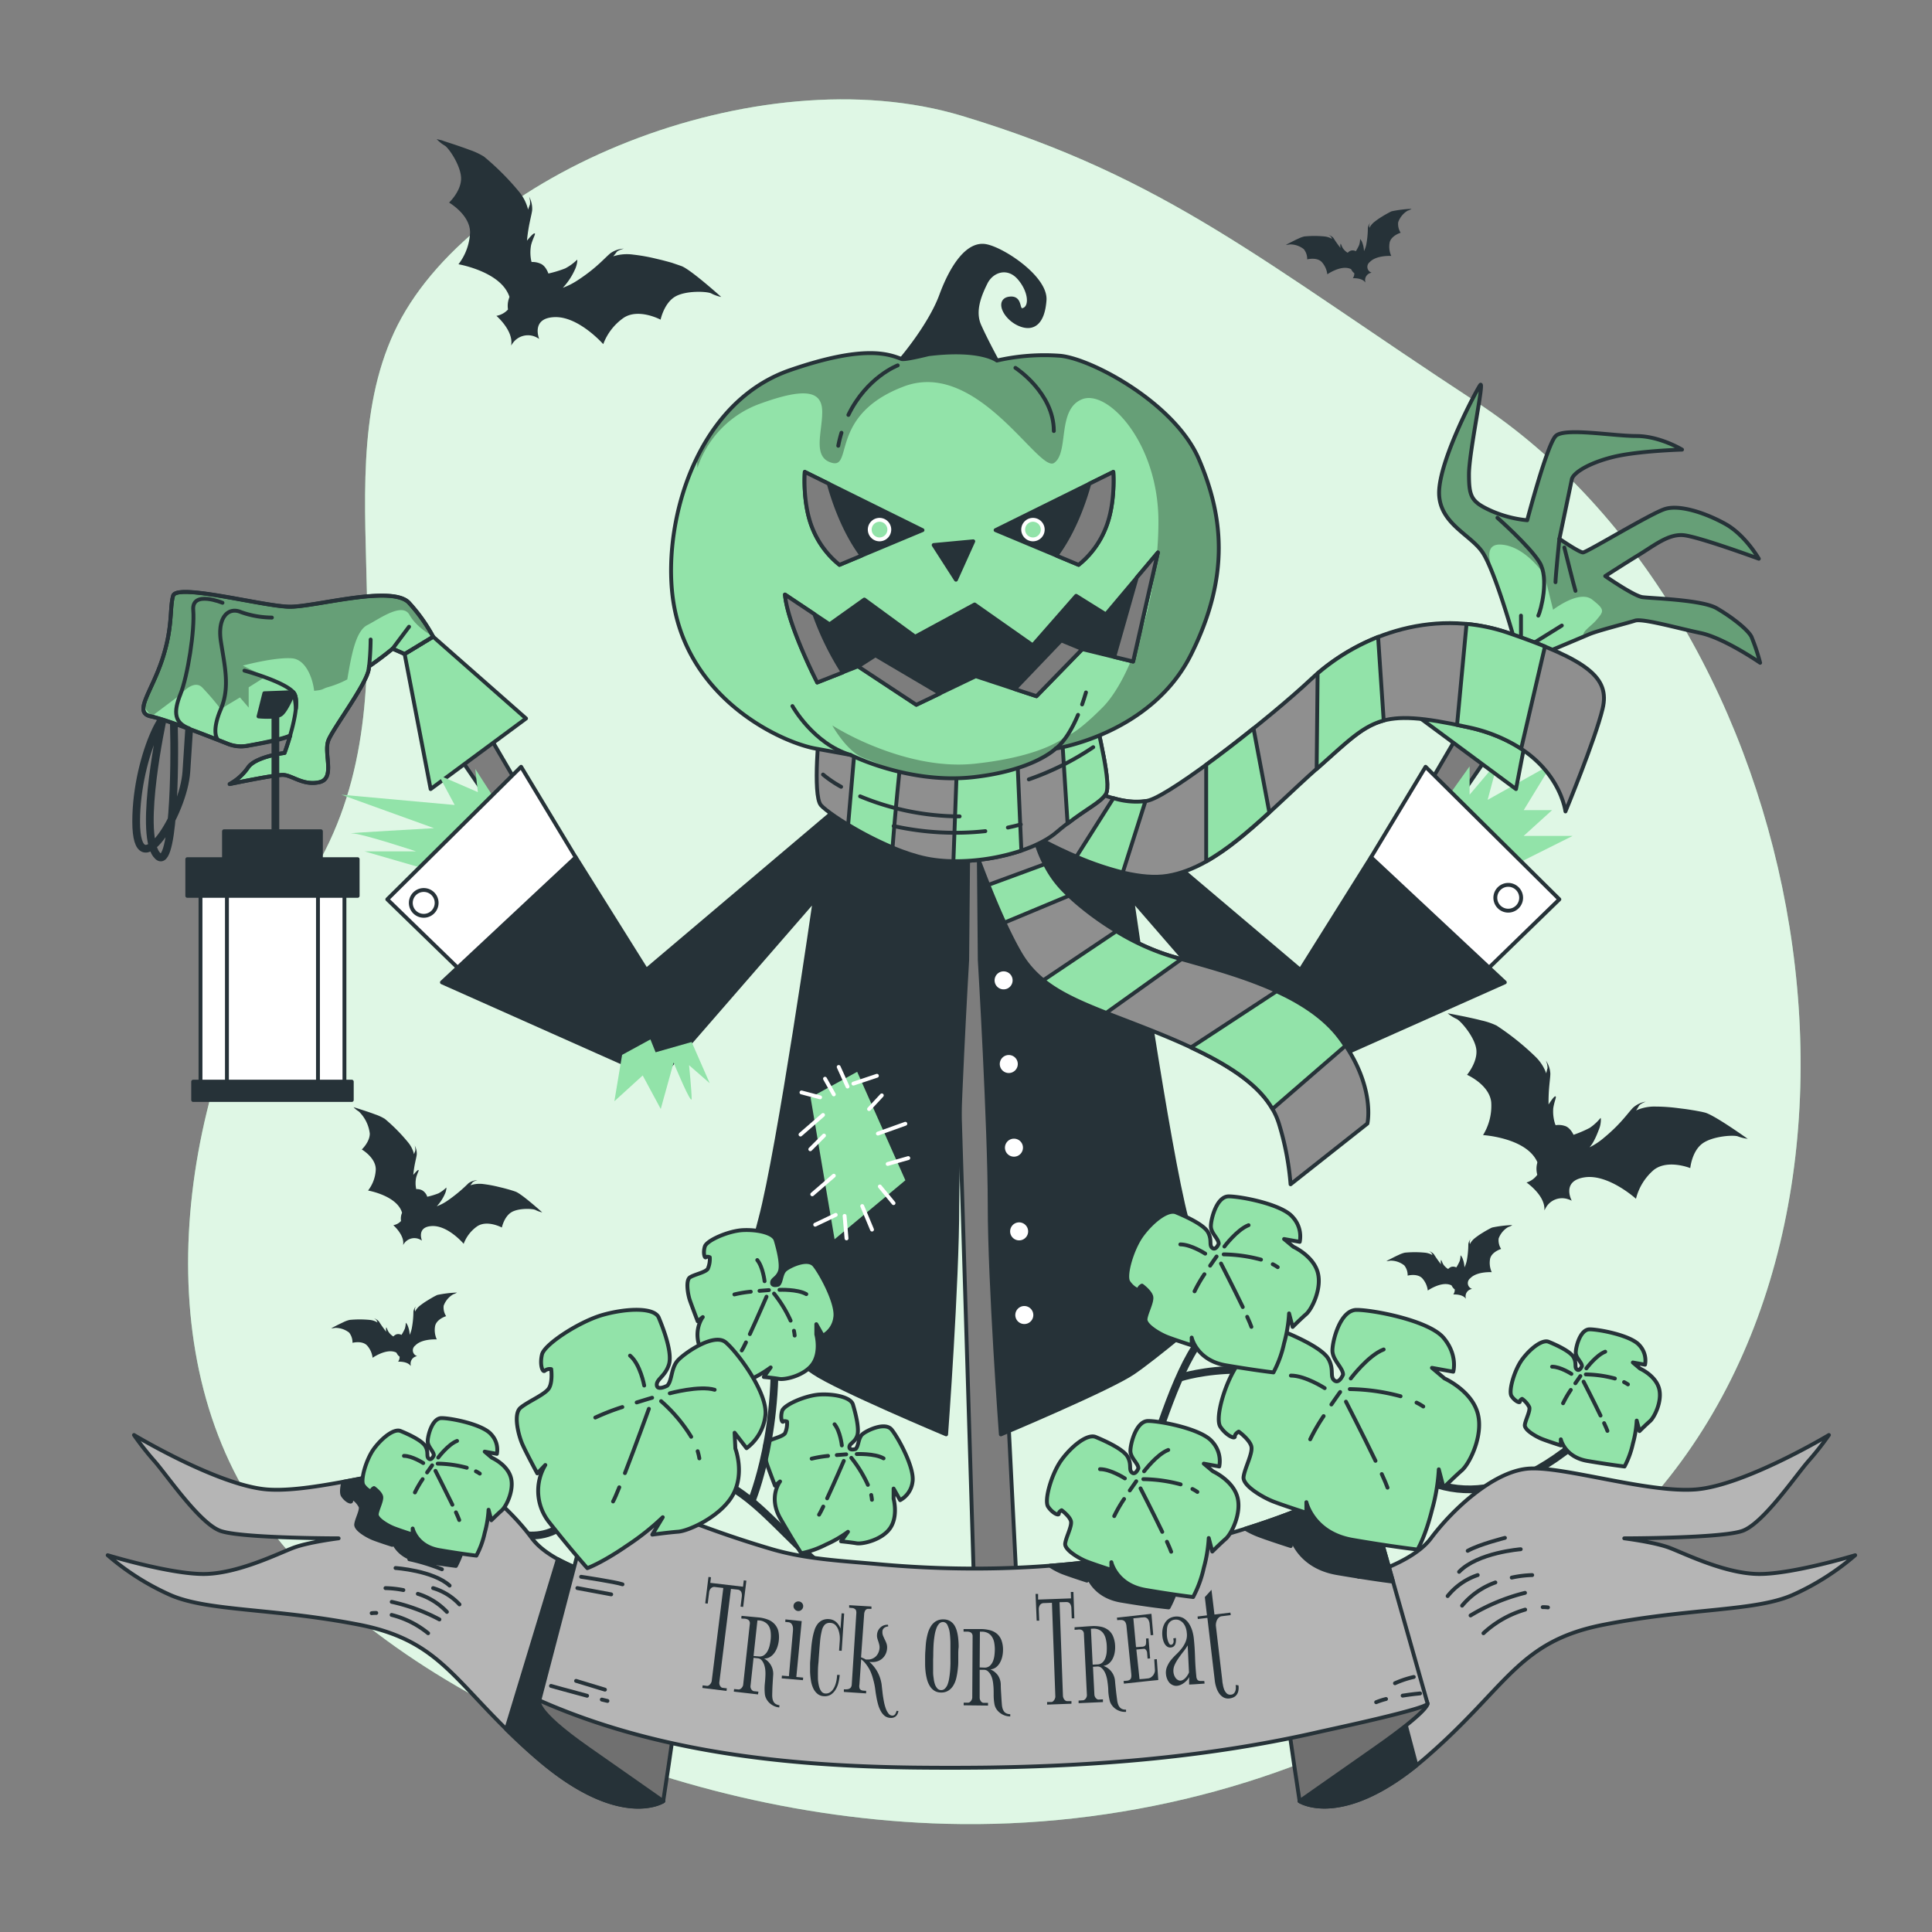 <svg xmlns="http://www.w3.org/2000/svg" viewBox="0 0 500 500"><rect x="0" y="0" width="500" height="500" fill="#808080" stroke="none"/><g id="background-simple"><path d="M423.85,391.72c73.82-77.93,44.87-231-41.85-287.72-55-36-80-58-133-74S121,45,102,86s8,96-23,143S37,342,64,387s104,83,180.93,85c43.88,1.15,89.06-9.92,126.65-32.83,20.67-12.59,34.89-29.45,51.36-46.51C423.25,392.35,423.55,392,423.85,391.72Z" style="fill:#92E3A9"></path><path d="M423.85,391.72c73.82-77.93,44.87-231-41.85-287.72-55-36-80-58-133-74S121,45,102,86s8,96-23,143S37,342,64,387s104,83,180.93,85c43.88,1.15,89.06-9.92,126.65-32.83,20.67-12.59,34.89-29.45,51.36-46.51C423.25,392.35,423.55,392,423.85,391.72Z" style="fill:#fff;opacity:0.7"></path></g><g id="Bats"><path d="M452.37,294.78s-8.63-6.19-11.12-6.84c-.31-.08-.69-.17-1.13-.26l-1.45-.27-1.67-.27-.9-.13-1.84-.23a46.1,46.1,0,0,0-5.79-.4,11.5,11.5,0,0,0-5.05,1,13.19,13.19,0,0,0,.73-1.17c.29-.54,1.77-1.11,1.77-1.11a6.54,6.54,0,0,0-3.29,1.57c-1.27,1.27-3.09,4.12-7.48,7.74a17.8,17.8,0,0,1-3.79,2.52c1.19-1.25,2.16-3.88,2.58-5s.44-2.82.25-2.57a13.08,13.08,0,0,1-2.78,2.54,31,31,0,0,1-4.18,1.79s-.85-1.94-2.32-2.32a5.13,5.13,0,0,0-2.31-.17l-.1-.2a10.47,10.47,0,0,1-.52-4.16c.27-1.84.91-3,.59-3.1s-1,.9-1.8,2.09c-.07-4,.44-6.46.46-7.94a6.5,6.5,0,0,0-1.17-3.44,4.75,4.75,0,0,1,.44,2c-.05.14-.09.3-.13.45s-.11.45-.15.62l-.05.27a11.45,11.45,0,0,0-2.8-4.32,67.46,67.46,0,0,0-10.05-8.05,17.81,17.81,0,0,0-3.91-1.33c-1-.27-2.16-.52-3.24-.76l-1.07-.23-3.13-.62-1.31-.24.1.08h0a10.22,10.22,0,0,0,2.16,1.36c1.05.42,4.83,4.78,5.16,8s-2.41,6.48-2.41,6.48,5.81,2.55,6.26,7.13a14.43,14.43,0,0,1-2.12,8.47s9.59.58,13.25,5.62a8.09,8.09,0,0,1,.8,1.36c0,.24-.09.48-.13.7a5.87,5.87,0,0,0,.12,2.59,5.32,5.32,0,0,1-2.79,2s4.95,3.38,4.62,7.22l.33-.6a4.82,4.82,0,0,1,5.66-2.34,7.73,7.73,0,0,1,1.1.43s-2.82-5.14,3.34-6.05,13.28,5.55,13.28,5.55a14.43,14.43,0,0,1,4.58-7.44c3.59-2.87,9.47-.5,9.47-.5s.39-4.2,3-6.25,8.33-2.39,9.36-1.94a10.8,10.8,0,0,0,2.59.62Z" style="fill:#263238"></path><path d="M186.66,76.86s-7.9-7.11-10.3-8l-1.09-.38L173.86,68c-.51-.15-1.07-.3-1.64-.45l-.87-.23-1.81-.43a46.89,46.89,0,0,0-5.71-1,11.5,11.5,0,0,0-5.13.45s.51-.59.86-1.09,1.88-.9,1.88-.9A6.5,6.5,0,0,0,158,65.52c-1.41,1.13-3.53,3.75-8.29,6.87a18.85,18.85,0,0,1-4.05,2.09,17.18,17.18,0,0,0,3.12-4.7c.59-1.18.75-2.76.53-2.52a12.89,12.89,0,0,1-3.05,2.21,30.18,30.18,0,0,1-4.34,1.32s-.63-2-2.06-2.56a4.93,4.93,0,0,0-2.28-.42l-.07-.22a10.48,10.48,0,0,1-.06-4.19c.48-1.8,1.24-2.91.93-3s-1.07.78-2,1.87c.37-4,1.15-6.37,1.34-7.83a6.6,6.6,0,0,0-.79-3.56,4.78,4.78,0,0,1,.22,2.08,2.77,2.77,0,0,0-.18.43c-.09.22-.16.44-.22.6l-.08.26a11.51,11.51,0,0,0-2.31-4.6,68,68,0,0,0-9.09-9.11,17.82,17.82,0,0,0-3.74-1.75c-1-.38-2.09-.76-3.15-1.12l-1-.34c-1.18-.39-2.26-.72-3-1L113,36l.09.09h0a9.65,9.65,0,0,0,2,1.59c1,.53,4.27,5.28,4.24,8.57s-3.11,6.18-3.11,6.18,5.49,3.17,5.43,7.78a14.44,14.44,0,0,1-3,8.18s9.46,1.63,12.54,7a8.1,8.1,0,0,1,.66,1.44c-.08.23-.15.46-.22.68a5.92,5.92,0,0,0-.16,2.59,5.3,5.3,0,0,1-3,1.64s4.55,3.9,3.8,7.69l.39-.57a4.82,4.82,0,0,1,5.88-1.7,7,7,0,0,1,1,.55s-2.24-5.42,4-5.64,12.58,7,12.58,7a14.42,14.42,0,0,1,5.37-6.88c3.89-2.46,9.47.54,9.47.54s.85-4.13,3.63-5.88,8.55-1.46,9.52-.89a10.4,10.4,0,0,0,2.51.89Z" style="fill:#263238"></path><path d="M140.34,313.77s-5.25-4.74-6.86-5.35c-.2-.08-.44-.16-.72-.25s-.6-.19-.94-.29l-1.09-.3-.58-.15-1.21-.29a33.31,33.31,0,0,0-3.8-.7,7.66,7.66,0,0,0-3.42.31s.34-.4.57-.73,1.26-.6,1.26-.6a4.38,4.38,0,0,0-2.3.79,39.2,39.2,0,0,1-5.52,4.58,12.34,12.34,0,0,1-2.69,1.39,11.37,11.37,0,0,0,2.07-3.13c.39-.78.5-1.84.36-1.68a8.77,8.77,0,0,1-2,1.47,19.93,19.93,0,0,1-2.9.88,2.93,2.93,0,0,0-1.37-1.7,3.2,3.2,0,0,0-1.51-.28l0-.15a7,7,0,0,1,0-2.79c.31-1.2.82-1.94.61-2s-.71.53-1.34,1.25c.24-2.63.77-4.24.89-5.22a4.39,4.39,0,0,0-.52-2.37,3.24,3.24,0,0,1,.14,1.39l-.12.29a3.86,3.86,0,0,0-.14.39l-.06.18a7.6,7.6,0,0,0-1.54-3.07,45.64,45.64,0,0,0-6-6.07,12.3,12.3,0,0,0-2.5-1.16c-.66-.25-1.39-.51-2.09-.74l-.69-.23-2-.65-.84-.25.06.06h0a6.83,6.83,0,0,0,1.33,1.06,9.53,9.53,0,0,1,2.82,5.71c0,2.19-2.07,4.11-2.07,4.11s3.65,2.12,3.62,5.18a9.56,9.56,0,0,1-2,5.45s6.31,1.09,8.36,4.7a5.51,5.51,0,0,1,.43,1c0,.15-.09.31-.14.46a3.92,3.92,0,0,0-.11,1.72,3.55,3.55,0,0,1-2,1.09s3,2.6,2.53,5.12l.26-.38a3.22,3.22,0,0,1,3.92-1.13,5.1,5.1,0,0,1,.7.37s-1.5-3.61,2.65-3.76S120,321.9,120,321.9a9.57,9.57,0,0,1,3.57-4.58c2.6-1.64,6.31.36,6.31.36s.57-2.75,2.42-3.92,5.69-1,6.34-.59a7.12,7.12,0,0,0,1.67.59Z" style="fill:#263238"></path><path d="M118.36,334.51a29.75,29.75,0,0,0-5.21.63l-.41.2-.53.28-.59.34-.31.18-.64.39a19.92,19.92,0,0,0-1.92,1.32,4.56,4.56,0,0,0-1.33,1.59,4.79,4.79,0,0,0-.07-.56,2,2,0,0,1,.28-.79,2.66,2.66,0,0,0-.64,1.32,23.63,23.63,0,0,1-.41,4.3,7.17,7.17,0,0,1-.56,1.75,6.78,6.78,0,0,0-.44-2.22c-.17-.51-.57-1-.57-.87a5,5,0,0,1-.24,1.49,12.53,12.53,0,0,1-.86,1.61,1.76,1.76,0,0,0-1.31-.15,2,2,0,0,0-.77.53l-.08,0a4.25,4.25,0,0,1-1.2-1.17c-.38-.65-.48-1.18-.6-1.13a2.62,2.62,0,0,0,0,1.11A31.65,31.65,0,0,1,98.07,342a2.65,2.65,0,0,0-1.23-.79s.56.31.65.53a1.34,1.34,0,0,0,.07.18l.11.23,0,.1a4.57,4.57,0,0,0-2-.66,27.16,27.16,0,0,0-5.18,0,7.37,7.37,0,0,0-1.56.56l-1.21.58-.39.19-1.14.59-.47.25h0a4.41,4.41,0,0,0,1-.11,5.77,5.77,0,0,1,3.64,1.23,4.14,4.14,0,0,1,.87,2.64s2.46-.65,3.75.67a5.81,5.81,0,0,1,1.45,3.2s3.16-2.22,5.57-1.56a3.42,3.42,0,0,1,.6.23c0,.09.09.17.13.25a2.32,2.32,0,0,0,.69.79,2.12,2.12,0,0,1-.39,1.31s2.4-.18,3.26,1.11l0-.27a1.94,1.94,0,0,1,1.19-2.15,3,3,0,0,1,.46-.15,1.55,1.55,0,0,1-.47-2.73c1.71-1.83,5.57-1.58,5.57-1.58a5.81,5.81,0,0,1-.43-3.49c.41-1.8,2.85-2.53,2.85-2.53a4.1,4.1,0,0,1-.64-2.7,5.68,5.68,0,0,1,2.46-2.95,4.66,4.66,0,0,0,1-.46Z" style="fill:#263238"></path><path d="M391.34,317.05a30,30,0,0,0-5.21.64l-.42.2-.52.28-.59.33-.32.18-.63.39a17.18,17.18,0,0,0-1.92,1.33A4.59,4.59,0,0,0,380.4,322s0-.31-.07-.55a1.94,1.94,0,0,1,.28-.79A2.6,2.6,0,0,0,380,322a23.78,23.78,0,0,1-.41,4.31A7.06,7.06,0,0,1,379,328a6.82,6.82,0,0,0-.45-2.22c-.16-.5-.57-1-.56-.87a5.26,5.26,0,0,1-.24,1.49,11.84,11.84,0,0,1-.86,1.61,1.78,1.78,0,0,0-1.31-.14,2.1,2.1,0,0,0-.77.52l-.08,0a4.21,4.21,0,0,1-1.21-1.17c-.37-.65-.47-1.18-.59-1.12a2.54,2.54,0,0,0,0,1.1,31.65,31.65,0,0,1-1.84-2.61,2.64,2.64,0,0,0-1.24-.78s.57.3.65.53c0,.05.05.11.08.17a1.67,1.67,0,0,0,.11.23.39.39,0,0,0,.05.1,4.67,4.67,0,0,0-2-.65,27.1,27.1,0,0,0-5.17,0,7,7,0,0,0-1.56.57c-.39.17-.81.37-1.21.57l-.39.2-1.14.58-.47.26h0a4,4,0,0,0,1-.12,5.71,5.71,0,0,1,3.63,1.24,4.06,4.06,0,0,1,.87,2.64s2.46-.66,3.76.67a5.77,5.77,0,0,1,1.45,3.19s3.16-2.22,5.57-1.55a3.05,3.05,0,0,1,.59.22c0,.09.09.18.14.26a2.37,2.37,0,0,0,.68.78,2.07,2.07,0,0,1-.38,1.31s2.4-.18,3.26,1.12l-.05-.28a1.93,1.93,0,0,1,1.19-2.15,3.62,3.62,0,0,1,.46-.14,1.56,1.56,0,0,1-.47-2.74c1.71-1.83,5.56-1.58,5.56-1.58a5.82,5.82,0,0,1-.42-3.48c.41-1.8,2.85-2.53,2.85-2.53a4.14,4.14,0,0,1-.64-2.71,5.71,5.71,0,0,1,2.45-2.95,3.79,3.79,0,0,0,1-.46Z" style="fill:#263238"></path><path d="M365.34,54.05a30,30,0,0,0-5.21.64l-.42.2-.52.28-.59.33-.32.18-.63.39a17.18,17.18,0,0,0-1.92,1.33A4.59,4.59,0,0,0,354.4,59s0-.31-.07-.55a1.94,1.94,0,0,1,.28-.79A2.6,2.6,0,0,0,354,59a23.78,23.78,0,0,1-.41,4.31A7.06,7.06,0,0,1,353,65a6.82,6.82,0,0,0-.45-2.22c-.16-.5-.57-1-.56-.87a5.26,5.26,0,0,1-.24,1.49,11.84,11.84,0,0,1-.86,1.61,1.78,1.78,0,0,0-1.31-.14,2.1,2.1,0,0,0-.77.52l-.08,0a4.21,4.21,0,0,1-1.21-1.17c-.37-.65-.47-1.18-.59-1.12a2.54,2.54,0,0,0,0,1.1,31.65,31.65,0,0,1-1.84-2.61,2.64,2.64,0,0,0-1.24-.78s.57.3.65.53c0,.05.05.11.08.17a1.67,1.67,0,0,0,.11.23.39.39,0,0,0,.05.1,4.67,4.67,0,0,0-2-.65,27.1,27.1,0,0,0-5.17,0,7,7,0,0,0-1.56.57c-.39.17-.81.37-1.21.57l-.39.2-1.14.58-.47.26h0a4,4,0,0,0,1-.12,5.71,5.71,0,0,1,3.63,1.24,4.06,4.06,0,0,1,.87,2.64s2.46-.66,3.76.67a5.77,5.77,0,0,1,1.45,3.19s3.16-2.22,5.57-1.55a3.05,3.05,0,0,1,.59.22c0,.09.09.18.14.26a2.37,2.37,0,0,0,.68.78,2.07,2.07,0,0,1-.38,1.31s2.4-.18,3.26,1.12l-.05-.28a1.93,1.93,0,0,1,1.19-2.15,3.62,3.62,0,0,1,.46-.14,1.56,1.56,0,0,1-.47-2.74c1.71-1.83,5.56-1.58,5.56-1.58a5.82,5.82,0,0,1-.42-3.48c.41-1.8,2.85-2.53,2.85-2.53a4.14,4.14,0,0,1-.64-2.71,5.71,5.71,0,0,1,2.45-3,3.79,3.79,0,0,0,1-.46Z" style="fill:#263238"></path></g><g id="Character"><polygon points="246.08 212.5 252.37 419.93 263.59 419.48 253.19 212.87 246.08 212.5" style="fill:#7d7d7d;stroke:#263238;stroke-linecap:round;stroke-linejoin:round"></polygon><polygon points="134.86 204.53 124.92 187.54 117.55 193.95 129.41 211.26 134.86 204.53" style="fill:#7d7d7d;stroke:#263238;stroke-linecap:round;stroke-linejoin:round"></polygon><polygon points="136.14 185.94 111.45 204.21 104.72 169.26 112.1 164.78 136.14 185.94" style="fill:#92E3A9;stroke:#263238;stroke-linecap:round;stroke-linejoin:round"></polygon><path d="M75.09,173.08s-14.67,6.16-14.67,7.58.95,8.52.95,8.52l12.78-1.42s4.26-8.52,4.26-10.42S77.93,175.45,75.09,173.08Z" style="fill:#263238;stroke:#263238;stroke-linecap:round;stroke-linejoin:round"></path><path d="M42.08,186.26s-6.19,28.64-1.63,34.82,4.88-23.43,4.55-33.52-9.76,7.49-9.76,25.06,12.31-2,13-13l.71-11" style="fill:none;stroke:#263238;stroke-linejoin:round;stroke-width:2px"></path><path d="M105.86,156c-4.26-4.73-24.14,1-30.77,1s-29.34-6.16-30.29-2.84,0,8-2.84,16.57-7.58,13.72-2.84,14.67c3.65.73,14.9,5.12,19.86,7.09a9.16,9.16,0,0,0,5,.51c3.38-.6,9-1.7,11.14-2.65-.74,2.56-1.47,4.52-1.47,4.52s-7.57.94-9.46,3.79a13.85,13.85,0,0,1-4.74,4.26s11.36-2.37,13.73-2.37,5.21,2.84,9.47,1.89,1-7.57,2.37-10.89S95,176.87,95.45,173.08c0-.21,0-.42.07-.63,3.49-2.37,6.08-4.57,6.08-4.57l3.12,1.38,7.38-4.48A43.58,43.58,0,0,0,105.86,156ZM76,179.24s-1.89,4.73-3.31,5.68-5.78.49-5.78.49l1.5-6c3.13-.11,5.56-.2,7.49-.29l.1.12c.65.78.76,2.31.59,4.13C76.42,181.14,76,179.24,76,179.24Z" style="fill:#92E3A9;stroke:#263238;stroke-linecap:round;stroke-linejoin:round"></path><path d="M52.33,177.91a65.21,65.21,0,0,1,4.78,5.59l5-3,2.25,2.63v-5.25l4.31-2.72-5.81-2.9s8.25-2.25,12.75-1.88c3.36.28,5.26,4.75,5.69,8.4,2.7-.25,1.91-.5,3.78-1a25.49,25.49,0,0,0,4.8-1.95c1.12-6.68,2.25-12.59,5.22-14.08s9-6,10.87-2.63,6.17,5.62,6.17,5.62a43.58,43.58,0,0,0-6.24-8.74c-4.26-4.73-24.14,1-30.77,1s-29.34-6.16-30.29-2.84,0,8-2.84,16.57c-1.84,5.52-4.46,9.63-4.8,12.12l2,2.55,7.57-5.68S50.08,175.66,52.33,177.91Z" style="opacity:0.3"></path><path d="M95.53,172.45c3.48-2.37,6.07-4.57,6.07-4.57l3.12,1.38,7.38-4.48a43.58,43.58,0,0,0-6.24-8.74c-4.26-4.73-24.14,1-30.77,1s-29.34-6.16-30.29-2.84,0,8-2.84,16.57-7.58,13.72-2.84,14.67c3.65.73,14.9,5.12,19.86,7.09a9.16,9.16,0,0,0,5,.51c3.64-.65,9.49-1.66,11.14-2.65" style="fill:none;stroke:#263238;stroke-linecap:round;stroke-linejoin:round"></path><rect x="51.89" y="225.77" width="37.25" height="55.49" style="fill:#fff;stroke:#263238;stroke-linecap:round;stroke-linejoin:round"></rect><rect x="58.73" y="225.77" width="23.56" height="55.49" style="fill:none;stroke:#263238;stroke-linecap:round;stroke-linejoin:round"></rect><rect x="48.47" y="222.35" width="44.09" height="9.5" style="fill:#263238;stroke:#263238;stroke-linecap:round;stroke-linejoin:round"></rect><rect x="57.97" y="215.13" width="25.08" height="9.5" style="fill:#263238;stroke:#263238;stroke-linecap:round;stroke-linejoin:round"></rect><rect x="49.99" y="279.93" width="41.05" height="4.75" style="fill:#263238;stroke:#263238;stroke-linecap:round;stroke-linejoin:round"></rect><line x1="71.27" y1="214.75" x2="71.27" y2="181.69" style="fill:none;stroke:#263238;stroke-linejoin:round;stroke-width:2px"></line><path d="M63.26,173.56S73.67,176.4,76,179.24s-2.37,15.62-2.37,15.62-7.57.94-9.46,3.79a13.85,13.85,0,0,1-4.74,4.26s11.36-2.37,13.73-2.37,5.21,2.84,9.47,1.89,1-7.57,2.37-10.89S95,176.87,95.45,173.08a70.17,70.17,0,0,0,.47-7.57" style="fill:none;stroke:#263238;stroke-linecap:round;stroke-linejoin:round"></path><path d="M56.16,191.07s-1.42-1.89,1-7.57.94-11.36,0-17.52,1.89-9,5.2-7.57a24.48,24.48,0,0,0,8,1.42" style="fill:none;stroke:#263238;stroke-linecap:round;stroke-linejoin:round"></path><path d="M57.58,156s-8-3.31-7.57,1.89-1.42,17-3.32,21.78-1.5,7.43,2.28,8.85" style="fill:none;stroke:#263238;stroke-linecap:round;stroke-linejoin:round"></path><line x1="101.6" y1="167.88" x2="105.86" y2="162.2" style="fill:#92E3A9;stroke:#263238;stroke-linecap:round;stroke-linejoin:round"></line><path d="M130.86,211.2,123,199l.67,6-10.12-4.38,4.12,7.71-29.34-2.66,24,8.66s-24,1.34-21.33,1.34,16.67,4.66,16.67,4.66H94.33l25.34,7.34Z" style="fill:#92E3A9"></path><polygon points="148.97 221.84 134.86 198.44 100.23 232.75 123 254.87 148.65 230.82 148.97 221.84" style="fill:#fff;stroke:#263238;stroke-linecap:round;stroke-linejoin:round"></polygon><path d="M113,233.67a3.34,3.34,0,1,1-3.33-3.34A3.33,3.33,0,0,1,113,233.67Z" style="fill:none;stroke:#263238;stroke-linecap:round;stroke-linejoin:round"></path><path d="M217.26,208.7l-50,42.32L149,221.85l-34.63,32.38,56.11,25,40.4-46.49s-9.3,64.76-14.11,82.72-5.13,24.68-5.13,24.68,12.82,10.9,18.92,15.07,34.3,16,34.3,16,2.89-39.11,2.89-59.31,2.56-63.48,2.56-63.48l.32-35.59Z" style="fill:#263238;stroke:#263238;stroke-linecap:round;stroke-linejoin:round"></path><polygon points="209.22 283.75 215.64 321.66 234.92 305.6 222.07 276.68 209.22 283.75" style="fill:#92E3A9;stroke:#263238;stroke-linecap:round;stroke-linejoin:round"></polygon><line x1="213" y1="288.55" x2="207.17" y2="293.62" style="fill:none;stroke:#fff;stroke-linecap:round;stroke-linejoin:round"></line><line x1="213.25" y1="293.88" x2="209.7" y2="297.43" style="fill:none;stroke:#fff;stroke-linecap:round;stroke-linejoin:round"></line><line x1="215.79" y1="304.27" x2="210.21" y2="309.09" style="fill:none;stroke:#fff;stroke-linecap:round;stroke-linejoin:round"></line><line x1="216.29" y1="314.41" x2="210.97" y2="316.95" style="fill:none;stroke:#fff;stroke-linecap:round;stroke-linejoin:round"></line><line x1="218.58" y1="314.67" x2="219.08" y2="320.5" style="fill:none;stroke:#fff;stroke-linecap:round;stroke-linejoin:round"></line><line x1="223.14" y1="312.13" x2="225.68" y2="318.22" style="fill:none;stroke:#fff;stroke-linecap:round;stroke-linejoin:round"></line><line x1="227.7" y1="307.06" x2="231.25" y2="311.37" style="fill:none;stroke:#fff;stroke-linecap:round;stroke-linejoin:round"></line><line x1="229.73" y1="301.23" x2="235.06" y2="299.71" style="fill:none;stroke:#fff;stroke-linecap:round;stroke-linejoin:round"></line><line x1="227.2" y1="293.37" x2="234.3" y2="290.83" style="fill:none;stroke:#fff;stroke-linecap:round;stroke-linejoin:round"></line><line x1="224.91" y1="287.03" x2="228.21" y2="283.48" style="fill:none;stroke:#fff;stroke-linecap:round;stroke-linejoin:round"></line><line x1="220.86" y1="280.44" x2="226.94" y2="278.41" style="fill:none;stroke:#fff;stroke-linecap:round;stroke-linejoin:round"></line><line x1="219.34" y1="281.2" x2="217.05" y2="276.13" style="fill:none;stroke:#fff;stroke-linecap:round;stroke-linejoin:round"></line><line x1="215.79" y1="283.23" x2="213.51" y2="279.17" style="fill:none;stroke:#fff;stroke-linecap:round;stroke-linejoin:round"></line><line x1="212.24" y1="283.99" x2="207.42" y2="282.72" style="fill:none;stroke:#fff;stroke-linecap:round;stroke-linejoin:round"></line><path d="M161,273l-2,12,7.33-6.67L171,287l3.33-12s4.67,11.33,4.67,9.33-.67-8.66-.67-8.66l5.34,4.66L179,269.67l-9.33,2.66L168.33,269Z" style="fill:#92E3A9"></path><polygon points="368.94 204.53 378.88 187.54 386.25 193.95 374.39 211.26 368.94 204.53" style="fill:#7d7d7d;stroke:#263238;stroke-linecap:round;stroke-linejoin:round"></polygon><polyline points="373.67 207.67 380.33 198.33 380.33 205.67 387.67 197 385 207 401.67 197.67 394.33 209.67 401.67 209.67 394.33 216.33 407 216.33 389.67 225 374.39 211.26" style="fill:#92E3A9"></polyline><polygon points="367.65 185.94 392.34 204.21 399.07 169.26 391.7 164.78 367.65 185.94" style="fill:#92E3A9;stroke:#263238;stroke-linecap:round;stroke-linejoin:round"></polygon><path d="M391.7,164.78s-4.81-17-8-21.81-11.87-7.69-11.23-16.35,9.3-25,10.58-26.93-2.88,17.31-2.88,23.08.64,7.06,5.45,9.3a30.19,30.19,0,0,0,9.62,2.57s5.13-19.56,7.37-21.8,14.75,0,20.84,0,11.86,3.52,11.86,3.52-11.54.32-17.95,1.93-10.26,4.16-10.58,5.77-3.21,15.39-3.21,15.39,5.13,3.52,6.1,3.52S427,133,430.82,131.75s10.58,1,15.71,3.85,8.65,9,8.65,9-15.71-5.77-19.55-6.1-7.38,2.57-11.55,5.13-8.65,5.46-8.65,5.46,7.37,5.13,9.62,5.45,15.38.64,19.23,2.88,8,5.45,9,7.38a52.35,52.35,0,0,1,2.24,6.73s-9.29-6.41-15.39-7.7-15.06-3.84-17-3.2-9.62,2.56-11.86,3.52-12.18,5.13-12.18,5.13Z" style="fill:#92E3A9"></path><path d="M453.26,164.78c-1-1.93-5.13-5.13-9-7.38s-17-2.56-19.23-2.88-9.62-5.45-9.62-5.45,4.49-2.89,8.65-5.46,7.7-5.45,11.55-5.13,19.55,6.1,19.55,6.1-3.52-6.1-8.65-9-11.87-5.13-15.71-3.85S410.62,143,409.66,143s-6.1-3.52-6.1-3.52,2.89-13.79,3.21-15.39,4.17-4.17,10.58-5.77,17.95-1.93,17.95-1.93-5.77-3.52-11.86-3.52-18.59-2.25-20.84,0-7.37,21.8-7.37,21.8a30.19,30.19,0,0,1-9.62-2.57c-4.81-2.24-5.45-3.52-5.45-9.3s4.17-25,2.88-23.08S373.1,118,372.46,126.62s8,11.54,11.23,16.35a41.66,41.66,0,0,1,3.38,7.47l.64.23s-5.61-10.11.75-9.73,11.24,7.86,11.24,7.86l2.24,9s6.75-5.25,10.12-2.62,3,3,1.12,5.24c-1.41,1.69-4.1,3.18-3.24,4.29l1.32-.57c2.24-1,9.94-2.88,11.86-3.52s10.9,1.92,17,3.2,15.39,7.7,15.39,7.7A52.35,52.35,0,0,0,453.26,164.78Z" style="opacity:0.3"></path><path d="M391.7,164.78s-4.81-17-8-21.81-11.87-7.69-11.23-16.35,9.3-25,10.58-26.93-2.88,17.31-2.88,23.08.64,7.06,5.45,9.3a30.19,30.19,0,0,0,9.62,2.57s5.13-19.56,7.37-21.8,14.75,0,20.84,0,11.86,3.52,11.86,3.52-11.54.32-17.95,1.93-10.26,4.16-10.58,5.77-3.21,15.39-3.21,15.39,5.13,3.52,6.1,3.52S427,133,430.82,131.75s10.58,1,15.71,3.85,8.65,9,8.65,9-15.71-5.77-19.55-6.1-7.38,2.57-11.55,5.13-8.65,5.46-8.65,5.46,7.37,5.13,9.62,5.45,15.38.64,19.23,2.88,8,5.45,9,7.38a52.35,52.35,0,0,1,2.24,6.73s-9.29-6.41-15.39-7.7-15.06-3.84-17-3.2-9.62,2.56-11.86,3.52-12.18,5.13-12.18,5.13Z" style="fill:none;stroke:#263238;stroke-linecap:round;stroke-linejoin:round"></path><polyline points="404.2 161.89 394.91 167.66 394.59 174.07" style="fill:none;stroke:#263238;stroke-linecap:round;stroke-linejoin:round"></polyline><polyline points="393.63 159.32 393.63 166.38 390.74 169.26" style="fill:none;stroke:#263238;stroke-linecap:round;stroke-linejoin:round"></polyline><path d="M403.56,139.45s-1,9.94-1,11.22" style="fill:none;stroke:#263238;stroke-linecap:round;stroke-linejoin:round"></path><path d="M404.85,141.69s2.56,10.26,2.88,11.22" style="fill:none;stroke:#263238;stroke-linecap:round;stroke-linejoin:round"></path><path d="M387.53,134s8.34,7.37,10.9,11.54.32,12.5-.32,13.78" style="fill:none;stroke:#263238;stroke-linecap:round;stroke-linejoin:round"></path><polygon points="354.83 221.84 368.94 198.44 403.56 232.75 380.8 254.87 355.15 230.82 354.83 221.84" style="fill:#fff;stroke:#263238;stroke-linecap:round;stroke-linejoin:round"></polygon><path d="M393.67,232.33a3.34,3.34,0,1,1-3.34-3.33A3.35,3.35,0,0,1,393.67,232.33Z" style="fill:none;stroke:#263238;stroke-linecap:round;stroke-linejoin:round"></path><path d="M286.54,208.7l50,42.32,18.28-29.17,34.63,32.38-56.11,25L293,232.75s9.3,64.76,14.11,82.72,5.13,24.68,5.13,24.68-12.83,10.9-18.92,15.07-34.3,16-34.3,16-2.89-39.11-2.89-59.31-2.57-63.48-2.57-63.48l-.32-35.59Z" style="fill:#263238;stroke:#263238;stroke-linecap:round;stroke-linejoin:round"></path><path d="M262.56,253.82a2.83,2.83,0,1,1-2.72-2.93A2.82,2.82,0,0,1,262.56,253.82Z" style="fill:#fff;stroke:#263238;stroke-linecap:round;stroke-linejoin:round"></path><path d="M263.9,275.48a2.83,2.83,0,1,1-2.72-2.94A2.82,2.82,0,0,1,263.9,275.48Z" style="fill:#fff;stroke:#263238;stroke-linecap:round;stroke-linejoin:round"></path><path d="M265.24,297.13a2.83,2.83,0,1,1-2.72-2.94A2.82,2.82,0,0,1,265.24,297.13Z" style="fill:#fff;stroke:#263238;stroke-linecap:round;stroke-linejoin:round"></path><path d="M266.58,318.78a2.83,2.83,0,1,1-2.73-2.93A2.84,2.84,0,0,1,266.58,318.78Z" style="fill:#fff;stroke:#263238;stroke-linecap:round;stroke-linejoin:round"></path><path d="M267.92,340.43a2.83,2.83,0,1,1-2.73-2.93A2.84,2.84,0,0,1,267.92,340.43Z" style="fill:#fff;stroke:#263238;stroke-linecap:round;stroke-linejoin:round"></path><path d="M250.6,215.11s7.06,20.84,13.47,31.74,18.59,13.47,37.19,21.16,27.25,14.43,29.82,23.09A72.36,72.36,0,0,1,334,306.49l19.88-15.71s2.25-9.62-7-22.12-30.46-17.32-43.61-21.17S276.57,233.07,272.4,227a33.73,33.73,0,0,1-5.13-12.51Z" style="fill:#8f8f8f;stroke:#263238;stroke-linecap:round;stroke-linejoin:round"></path><path d="M259.94,238.78l16.78-7a26.52,26.52,0,0,1-6.28-8.16l-14.66,5.39C257.05,232.22,258.47,235.59,259.94,238.78Z" style="fill:#92E3A9;stroke:#263238;stroke-linecap:round;stroke-linejoin:round"></path><path d="M346.79,268.66c-3.88-5.22-9.83-9.1-16.4-12.13l-22.17,14.54c11.23,5.26,17.82,10.24,21.09,15.93l18.88-16.34C347.75,270,347.29,269.33,346.79,268.66Z" style="fill:#92E3A9;stroke:#263238;stroke-linecap:round;stroke-linejoin:round"></path><path d="M303.18,247.49A61.57,61.57,0,0,1,288.91,241L270,253.69c4.2,3.41,9.63,5.81,16.3,8.44l19.45-13.9C304.86,248,304,247.74,303.18,247.49Z" style="fill:#92E3A9;stroke:#263238;stroke-linecap:round;stroke-linejoin:round"></path><path d="M266.63,215.75s22.13,13.15,35.59,10.9,25.33-16,39.12-28.21,15.07-15.39,38.47-10.26S405.14,210,405.14,210s7.7-18.59,9.62-26.61-3.85-12.5-24.37-19.56-40.08,1.61-51,11.87-35.58,29.49-42,31.42-17-3.53-17-3.53Z" style="fill:#8f8f8f;stroke:#263238;stroke-linecap:round;stroke-linejoin:round"></path><path d="M288.16,206.55l-9.59,15.15a77.05,77.05,0,0,0,12,4.09l5.88-18.47A19.59,19.59,0,0,1,288.16,206.55Z" style="fill:#92E3A9;stroke:#263238;stroke-linecap:round;stroke-linejoin:round"></path><path d="M324.41,188.51c-4.08,3.28-8.32,6.54-12.25,9.41v25c5.49-3.08,10.84-7.65,16.34-12.69Z" style="fill:#92E3A9;stroke:#263238;stroke-linecap:round;stroke-linejoin:round"></path><path d="M356.65,164.84A55.26,55.26,0,0,0,341,174.28L340.75,199l.59-.52c7.41-6.55,11.21-10.5,16.76-12Z" style="fill:#92E3A9;stroke:#263238;stroke-linecap:round;stroke-linejoin:round"></path><path d="M399.83,167.31c-2.72-1.11-5.85-2.26-9.44-3.5a46.39,46.39,0,0,0-10.85-2.34l-2.45,26.13,2.72.58a40.79,40.79,0,0,1,13.86,5.59Z" style="fill:#92E3A9;stroke:#263238;stroke-linecap:round;stroke-linejoin:round"></path><path d="M212.13,187.54s-1.93,18.27.32,20.84,16.35,11.54,27.25,13.79,26.93-1,33.67-6.74,11.22-7.37,12.82-9.94-2.24-16.67-2.56-19.87-12.83,5.77-32.71,4.48S213.09,183.37,212.13,187.54Z" style="fill:#8f8f8f;stroke:#263238;stroke-linecap:round;stroke-linejoin:round"></path><path d="M221.83,186.43l-2.33,27A89.13,89.13,0,0,0,231,219.33c.7-9.72,2.26-24.64,3-31.14C229.34,187.52,225.23,186.85,221.83,186.43Z" style="fill:#92E3A9;stroke:#263238;stroke-linecap:round;stroke-linejoin:round"></path><path d="M264.33,220.14,263,189.69a60.89,60.89,0,0,1-12.05.41c-1-.06-2-.14-3-.22l-1.21,33A54.59,54.59,0,0,0,264.33,220.14Z" style="fill:#92E3A9;stroke:#263238;stroke-linecap:round;stroke-linejoin:round"></path><path d="M286.19,205.49c1.6-2.56-2.24-16.67-2.56-19.87-.16-1.61-3.38-.16-9,1.52l1.66,26C281.38,209.17,284.83,207.67,286.19,205.49Z" style="fill:#92E3A9;stroke:#263238;stroke-linecap:round;stroke-linejoin:round"></path><path d="M222.6,206.09a67.8,67.8,0,0,0,25.75,5.19" style="fill:none;stroke:#263238;stroke-linecap:round;stroke-linejoin:round"></path><path d="M213,200.45a29.33,29.33,0,0,0,4.68,3.17" style="fill:none;stroke:#263238;stroke-linecap:round;stroke-linejoin:round"></path><path d="M282.93,193.37a71.79,71.79,0,0,1-16.67,8.33" style="fill:none;stroke:#263238;stroke-linecap:round;stroke-linejoin:round"></path><path d="M260.84,214.17c1.11-.23,2.23-.5,3.34-.8" style="fill:none;stroke:#263238;stroke-linecap:round;stroke-linejoin:round"></path><path d="M231.28,213.78A73.5,73.5,0,0,0,255,215.1" style="fill:none;stroke:#263238;stroke-linecap:round;stroke-linejoin:round"></path><path d="M233.29,92.9s7.41-8.64,10.29-16.46,7-13.58,11.52-12.76,15.64,8.24,15.23,14-2.88,7.82-6.59,6.17-5.76-6.17-2.47-6.58,1.65,3.7,3.71,2.88,1.64-4.94-1.24-8.23-7-2.06-8.64,1.23-3.29,7.41-1.65,11.11,4.53,9,4.53,9a63.47,63.47,0,0,1-14.81,2.06C235.76,95.37,233.29,92.9,233.29,92.9Z" style="fill:#263238;stroke:#263238;stroke-linecap:round;stroke-linejoin:round"></path><path d="M240.29,91.67s-6.15,1.56-7,1.23c-3.4-1.31-9.72-3.7-28.81,2.88-23.87,8.23-32.62,38.06-30.5,57.77,2.88,26.94,28,38.53,37.09,40.18l9.05,1.64s15,7.6,31.69,5.77c15.79-1.74,21.4-7.41,21.4-7.41s24.69-3.71,35-24.28,8.23-36.22,2.06-50.62S282.67,92.9,274.44,92.08A55.12,55.12,0,0,0,258,93.31S253.87,90,240.29,91.67Z" style="fill:#92E3A9"></path><path d="M310.25,118.83c-6.18-14.4-27.58-25.93-35.81-26.75A55.12,55.12,0,0,0,258,93.31s-4.11-3.29-17.69-1.64c0,0-6.15,1.56-7,1.23-3.4-1.31-9.72-3.7-28.81,2.88-11.26,3.89-19.15,12.58-24.13,22.74l.11,2.59a26.61,26.61,0,0,1,15.82-16.48c12.53-4.62,16.49-3.3,16.49,2s-2.64,11.87,2.63,13.18-.66-12.52,18.46-19.78,34.95,22.42,38.91,19.78.66-13.84,7.25-16.48S299.8,114.52,299.8,135s-7.25,40.88-14.5,48.13-9.24,7.26-9.24,7.26-5.27,5.27-23.73,7.25c-9.28,1-18.55-1.51-25.48-4.24a72.62,72.62,0,0,1-11.45-5.65s4,7.25,8.57,8.57a73.45,73.45,0,0,1,6.87,3,57.93,57.93,0,0,0,21,1.89c15.79-1.74,21.4-7.41,21.4-7.41s24.69-3.71,35-24.28S316.42,133.23,310.25,118.83Z" style="opacity:0.3"></path><path d="M240.29,91.67s-6.15,1.56-7,1.23c-3.4-1.31-9.72-3.7-28.81,2.88-23.87,8.23-32.62,38.06-30.5,57.77,2.88,26.94,28,38.53,37.09,40.18l9.05,1.64s15,7.6,31.69,5.77c15.79-1.74,21.4-7.41,21.4-7.41s24.69-3.71,35-24.28,8.23-36.22,2.06-50.62S282.67,92.9,274.44,92.08A55.12,55.12,0,0,0,258,93.31S253.87,90,240.29,91.67Z" style="fill:none;stroke:#263238;stroke-linecap:round;stroke-linejoin:round"></path><path d="M238.74,137.2l-30.46-15.07s-.64,8,1.92,14.43a23.17,23.17,0,0,0,7.06,9.62Z" style="fill:#263238;stroke:#263238;stroke-linecap:round;stroke-linejoin:round"></path><path d="M214.49,125.2l-6.21-3.07s-.64,8,1.92,14.43a23.17,23.17,0,0,0,7.06,9.62l5.77-2.41C218.32,137.45,215.67,129.49,214.49,125.2Z" style="fill:#7d7d7d;stroke:#263238;stroke-linecap:round;stroke-linejoin:round"></path><path d="M257.66,137.2l30.46-15.07s.64,8-1.93,14.43a23.1,23.1,0,0,1-7.05,9.62Z" style="fill:#263238;stroke:#263238;stroke-linecap:round;stroke-linejoin:round"></path><path d="M269.86,137.06a2.53,2.53,0,1,0-2.53,2.53A2.53,2.53,0,0,0,269.86,137.06Z" style="fill:#92E3A9;stroke:#fff;stroke-miterlimit:10"></path><path d="M230.15,137.06a2.53,2.53,0,1,0-2.53,2.53A2.53,2.53,0,0,0,230.15,137.06Z" style="fill:#92E3A9;stroke:#fff;stroke-miterlimit:10"></path><path d="M281.91,125.2l6.21-3.07s.64,8-1.93,14.43a23.1,23.1,0,0,1-7.05,9.62l-5.77-2.41C278.08,137.45,280.73,129.49,281.91,125.2Z" style="fill:#7d7d7d;stroke:#263238;stroke-linecap:round;stroke-linejoin:round"></path><polygon points="251.88 140.09 241.63 141.05 247.4 150.03 251.88 140.09" style="fill:#263238;stroke:#263238;stroke-linecap:round;stroke-linejoin:round"></polygon><path d="M203.15,153.87l11.54,7.7,9-6.41,13.15,9.62,15.39-8.34L267.27,167,278.5,154.2l7.69,4.8,13.47-16-6.41,28.22L280.1,168l-11.86,12.19L252.53,175l-15.39,7.37-15.07-9.94-10.58,4.17S203.79,161.57,203.15,153.87Z" style="fill:#263238;stroke:#263238;stroke-linecap:round;stroke-linejoin:round"></path><polygon points="222.07 172.47 237.14 182.41 243.29 179.46 226.56 169.59 222.07 172.47" style="fill:#7d7d7d;stroke:#263238;stroke-linecap:round;stroke-linejoin:round"></polygon><path d="M210.75,158.94l-7.6-5.07c.64,7.7,8.34,22.77,8.34,22.77l6.65-2.62A74.14,74.14,0,0,1,210.75,158.94Z" style="fill:#7d7d7d;stroke:#263238;stroke-linecap:round;stroke-linejoin:round"></path><polygon points="274.65 165.74 262.61 178.33 268.24 180.16 280.1 167.98 274.65 165.74" style="fill:#7d7d7d;stroke:#263238;stroke-linecap:round;stroke-linejoin:round"></polygon><polygon points="294.19 149.48 288.36 170 293.25 171.19 299.66 142.97 294.19 149.48" style="fill:#7d7d7d;stroke:#263238;stroke-linecap:round;stroke-linejoin:round"></polygon><path d="M217.77,112a34.38,34.38,0,0,0-.83,3.36" style="fill:none;stroke:#263238;stroke-linecap:round;stroke-linejoin:round"></path><path d="M232.33,94.56s-8,3-12.77,12.82" style="fill:none;stroke:#263238;stroke-linecap:round;stroke-linejoin:round"></path><path d="M272.73,111.55c0-9.94-9.94-16.35-9.94-16.35" style="fill:none;stroke:#263238;stroke-linecap:round;stroke-linejoin:round"></path><path d="M205.08,182.73s5.42,9.76,15,12.64" style="fill:none;stroke:#263238;stroke-linecap:round;stroke-linejoin:round"></path><path d="M280.05,182.31c.34-1,.68-2,1-3.11" style="fill:none;stroke:#263238;stroke-linecap:round;stroke-linejoin:round"></path><path d="M273.21,193.73S276.05,192,279,185" style="fill:none;stroke:#263238;stroke-linecap:round;stroke-linejoin:round"></path></g><g id="Ribbon"><path d="M123.5,392s10,8,19,4.5S157,380.5,176,381s25.5,18.5,46.5,32,43,17.5,59.5-2,20-70.5,39.5-71,37.5,75.5,88,32" style="fill:none;stroke:#263238;stroke-linecap:round;stroke-linejoin:round;stroke-width:2px"></path><path d="M305.5,356.5s24.15-8,48.5,8" style="fill:none;stroke:#263238;stroke-linecap:round;stroke-linejoin:round;stroke-width:2px"></path><path d="M171.64,466.14s-11.17,7.28-32.55-11.18-23.8-30.12-46.15-34.49-39.35-3.4-49.07-7.78a65.37,65.37,0,0,1-16-10.2s16,4.86,24.78,4.86,19.43-5.34,23.32-6.8,11.66-2.43,11.66-2.43-25.27,0-30.61-1.94-13.6-14.09-17-18a73.48,73.48,0,0,1-5.34-6.8s21.86,13.12,34.49,14.09,35-6.32,43.73-5.35,19,10.21,24.78,18,23.8,11.66,25.26,11.66S171.64,466.14,171.64,466.14Z" style="fill:#b5b5b5;stroke:#263238;stroke-linecap:round;stroke-linejoin:round"></path><path d="M112.86,380.14c-5-.55-14.47,1.6-24,3.36-.4,1.6-.5,3-.12,3.55.86,1.29,2.15,1.86,2.15,1.43s.58-.72.58-.72a5.9,5.9,0,0,1,1.86,2.15c.29,1-1,3.3-1.15,4.59s2.87,3,4.31,3.59,5,1.72,5,1.72v-1.58s1,4.59,6.89,5.59,9.61,1.44,9.61,1.44a23.22,23.22,0,0,0,2.15-5.88,28.22,28.22,0,0,0,1-6l.72,2.72s1.57-1.58,2.72-2.58a10.77,10.77,0,0,0,2.54-6.3C122.52,383.5,117.49,380.66,112.86,380.14Z" style="fill:#263238;stroke:#263238;stroke-linecap:round;stroke-linejoin:round"></path><path d="M144.37,403.52l-13.36,44c2.39,2.35,5,4.84,8.08,7.47,21.38,18.46,32.55,11.18,32.55,11.18s-7.28-56.36-8.74-56.36A62.6,62.6,0,0,1,144.37,403.52Z" style="fill:#263238;stroke:#263238;stroke-linecap:round;stroke-linejoin:round"></path><path d="M101.35,417.94a24.29,24.29,0,0,1,9.45,4.74" style="fill:none;stroke:#263238;stroke-linecap:round;stroke-linejoin:round"></path><path d="M96.19,417.49a7.59,7.59,0,0,1,1.19-.06" style="fill:none;stroke:#263238;stroke-linecap:round;stroke-linejoin:round"></path><path d="M108.14,412.48a17.53,17.53,0,0,1,7.52,4.68" style="fill:none;stroke:#263238;stroke-linecap:round;stroke-linejoin:round"></path><path d="M99.76,411a27.35,27.35,0,0,1,4.63.51" style="fill:none;stroke:#263238;stroke-linecap:round;stroke-linejoin:round"></path><path d="M102.36,405.8s9.73.65,14,4.55" style="fill:none;stroke:#263238;stroke-linecap:round;stroke-linejoin:round"></path><path d="M105.93,403.53a51.38,51.38,0,0,1,8.44,2.6" style="fill:none;stroke:#263238;stroke-linecap:round;stroke-linejoin:round"></path><path d="M101.38,414.56a48.35,48.35,0,0,1,12.34,4.55" style="fill:none;stroke:#263238;stroke-linecap:round;stroke-linejoin:round"></path><path d="M112.09,411a15.2,15.2,0,0,1,6.82,4.22" style="fill:none;stroke:#263238;stroke-linecap:round;stroke-linejoin:round"></path><path d="M139.58,440.06s-1.94,2.27,12.63,12.47,19.43,13.61,19.43,13.61,2.92-18.95,2.92-20.41-23.81-12.63-23.81-12.63S142,433.42,139.58,440.06Z" style="fill:#707070;stroke:#263238;stroke-linecap:round;stroke-linejoin:round"></path><path d="M336.34,466.14s11.18,7.28,32.55-11.18,23.81-30.12,46.16-34.49,39.35-3.4,49.07-7.78a65.62,65.62,0,0,0,16-10.2s-16,4.86-24.78,4.86-19.43-5.34-23.32-6.8-11.66-2.43-11.66-2.43,25.26,0,30.61-1.94,13.6-14.09,17-18a74.9,74.9,0,0,0,5.35-6.8s-21.87,13.12-34.5,14.09-35-6.32-43.72-5.35-18.95,10.21-24.78,18-23.81,11.66-25.26,11.66S336.34,466.14,336.34,466.14Z" style="fill:#b5b5b5;stroke:#263238;stroke-linecap:round;stroke-linejoin:round"></path><path d="M353.58,407.71a49.16,49.16,0,0,1-8.49,2.07c-1.46,0-8.75,56.36-8.75,56.36s10.38,6.75,30.24-9.26Z" style="fill:#263238;stroke:#263238;stroke-linecap:round;stroke-linejoin:round"></path><path d="M369.45,440.85s.9,1.48-13.68,11.68l-19.43,13.61s-2.91-18.95-2.91-20.41,23.8-12.63,23.8-12.63S367,434.21,369.45,440.85Z" style="fill:#707070;stroke:#263238;stroke-linecap:round;stroke-linejoin:round"></path><path d="M394.71,416.57a26.69,26.69,0,0,0-10.79,6.11" style="fill:none;stroke:#263238;stroke-linecap:round;stroke-linejoin:round"></path><path d="M400.61,416a8.73,8.73,0,0,0-1.36-.07" style="fill:none;stroke:#263238;stroke-linecap:round;stroke-linejoin:round"></path><path d="M387,409.54a19.92,19.92,0,0,0-8.61,6" style="fill:none;stroke:#263238;stroke-linecap:round;stroke-linejoin:round"></path><path d="M396.53,407.63a28.11,28.11,0,0,0-5.29.65" style="fill:none;stroke:#263238;stroke-linecap:round;stroke-linejoin:round"></path><path d="M393.56,400.94s-11.13.84-15.95,5.85" style="fill:none;stroke:#263238;stroke-linecap:round;stroke-linejoin:round"></path><path d="M389.48,398s-6.67,1.67-9.64,3.35" style="fill:none;stroke:#263238;stroke-linecap:round;stroke-linejoin:round"></path><path d="M394.67,412.23a51.33,51.33,0,0,0-14.09,5.85" style="fill:none;stroke:#263238;stroke-linecap:round;stroke-linejoin:round"></path><path d="M382.43,407.63a16.88,16.88,0,0,0-7.78,5.43" style="fill:none;stroke:#263238;stroke-linecap:round;stroke-linejoin:round"></path><path d="M254.88,457.45c29.15-.38,58.41-2.76,86.79-9.3,2.21-.51,28.13-6,27.78-7.3l-15.07-53.21a3.85,3.85,0,0,0-5.39-2.51c-37.82,18.1-80.1,23.47-121.82,19.66-9.23-.84-18.45-1.26-27.32-3.84a272.26,272.26,0,0,1-41.18-15.82,3.85,3.85,0,0,0-5.39,2.51l-13.7,52.42c30.42,13.46,64.29,17,97.23,17.39Q245.83,457.55,254.88,457.45Z" style="fill:#b5b5b5;stroke:#263238;stroke-linecap:round;stroke-linejoin:round"></path><path d="M271.77,405.2a18.31,18.31,0,0,0,3.08,1.65c1.84.73,6.44,2.21,6.44,2.21v-2s1.29,5.89,8.83,7.18S302.44,416,302.44,416a29.27,29.27,0,0,0,2.76-7.54,36,36,0,0,0,1.29-7.72l.92,3.49s2-2,3.49-3.31a8.81,8.81,0,0,0,1.73-2.55A229.93,229.93,0,0,1,271.77,405.2Z" style="fill:#263238;stroke:#263238;stroke-linecap:round;stroke-linejoin:round"></path><path d="M360.53,409.33c-3.26-11.48-6.15-21.69-6.15-21.69a3.85,3.85,0,0,0-5.39-2.51,200.73,200.73,0,0,1-26.71,10.49,23.43,23.43,0,0,0,3,1.49c2.5,1,8.76,3,8.76,3v-2.75s1.75,8,12,9.76C352.71,408.26,357.8,409,360.53,409.33Z" style="fill:#263238;stroke:#263238;stroke-linecap:round;stroke-linejoin:round"></path><path d="M189.17,411.21l-3,24.12a1.36,1.36,0,0,0,0,.44,1.84,1.84,0,0,0,.15.47,1.33,1.33,0,0,0,.29.38.71.71,0,0,0,.38.18l1.12.14-.09.67-6.25-.77.08-.67,1.1.13a.66.66,0,0,0,.43-.09,1.4,1.4,0,0,0,.38-.31,1.8,1.8,0,0,0,.29-.43,1.3,1.3,0,0,0,.14-.42l3-24.08-2.09-.25a1.22,1.22,0,0,0-1.11.33,1.82,1.82,0,0,0-.47,1.07l-.36,2.9-.65-.08.84-6.83.65.08-.18,1.45,8.47,1,.2-1.65.67.09-.83,6.79-.68-.08.33-2.63a3.11,3.11,0,0,0,0-.61,2,2,0,0,0-.14-.54,1.07,1.07,0,0,0-.35-.41,1.3,1.3,0,0,0-.58-.21Z" style="fill:#263238"></path><path d="M195.13,437.68l1.15.12-.11.71-6.26-.72.07-.67,1.1.11a.73.73,0,0,0,.45-.09,1.24,1.24,0,0,0,.39-.29,1.91,1.91,0,0,0,.28-.4,1.48,1.48,0,0,0,.13-.41l1.72-15.74a1.25,1.25,0,0,0-.14-.82,1.1,1.1,0,0,0-.52-.41,2.43,2.43,0,0,0-.75-.16c-.27,0-.54,0-.8-.06l.07-.67,2.17.2,2.16.2a9.23,9.23,0,0,1,2.44.55,4.47,4.47,0,0,1,1.74,1.14,4.14,4.14,0,0,1,1,1.8,7.3,7.3,0,0,1,.13,2.53,7.9,7.9,0,0,1-.35,1.58,5.8,5.8,0,0,1-.73,1.5,4.08,4.08,0,0,1-1.15,1.12,2.78,2.78,0,0,1-1.59.42,4.57,4.57,0,0,1,1.82,1.8,4.47,4.47,0,0,1,.55,2.47c-.06.84-.11,1.69-.16,2.53s-.07,1.69-.09,2.53a5.71,5.71,0,0,0,.06,1,2.77,2.77,0,0,0,.28.84,1.69,1.69,0,0,0,.58.61,2.65,2.65,0,0,0,.95.31l-.05.57a4,4,0,0,1-1.48-.42,4.48,4.48,0,0,1-1.16-.84,4.28,4.28,0,0,1-.78-1.11,3.45,3.45,0,0,1-.32-1.23,13.83,13.83,0,0,1,0-2.49c.09-.83.15-1.66.17-2.5a10.47,10.47,0,0,0-.05-1.19,5.92,5.92,0,0,0-.3-1.31,3.57,3.57,0,0,0-.62-1.1,1.51,1.51,0,0,0-1-.53l-1.11-.12-.78,7.19a1.42,1.42,0,0,0,0,.45,1.72,1.72,0,0,0,.16.45,1.43,1.43,0,0,0,.3.35A.74.74,0,0,0,195.13,437.68Zm1.17-9a2,2,0,0,0,1.47-.35,3.25,3.25,0,0,0,.93-1.14,5.73,5.73,0,0,0,.52-1.51,12.31,12.31,0,0,0,.24-1.49,8.81,8.81,0,0,0,0-1.7,4.3,4.3,0,0,0-.39-1.49,2.94,2.94,0,0,0-1-1.1,3.32,3.32,0,0,0-1.64-.54l-.21,0a.68.68,0,0,0-.2,0l-1,9.21Z" style="fill:#263238"></path><path d="M207.86,434.16l-.06.67-5.5-.47.06-.71,1.81.15L205.22,422a4.21,4.21,0,0,0,0-.71,2.12,2.12,0,0,0-.16-.67,1.41,1.41,0,0,0-.37-.53,1.16,1.16,0,0,0-.64-.26l-.83-.08.05-.65,4.21.44L206.09,434Zm0-18.39a1.19,1.19,0,0,1-.44.85,1.13,1.13,0,0,1-.9.31,1.21,1.21,0,0,1-.85-.46,1.19,1.19,0,0,1-.31-.92,1.12,1.12,0,0,1,.46-.82,1.25,1.25,0,0,1,.92-.28,1.19,1.19,0,0,1,.83.43A1.16,1.16,0,0,1,207.86,415.77Z" style="fill:#263238"></path><path d="M217.83,427.23l-.68-.05.17-2.41a8.46,8.46,0,0,0,0-1.4,7.08,7.08,0,0,0-.34-1.53,3.49,3.49,0,0,0-.76-1.26,1.85,1.85,0,0,0-1.26-.57,1.89,1.89,0,0,0-1.44.39,3.16,3.16,0,0,0-.82,1.57,17.67,17.67,0,0,0-.48,3c-.11,1.24-.23,2.77-.36,4.6,0,.29-.05.71-.1,1.24s-.07,1.12-.08,1.75,0,1.28,0,1.94a10.77,10.77,0,0,0,.26,1.82,4,4,0,0,0,.6,1.37,1.39,1.39,0,0,0,1.06.59,2,2,0,0,0,1-.19,2.82,2.82,0,0,0,.79-.63,4.49,4.49,0,0,0,.58-.92,5.93,5.93,0,0,0,.38-1.07,7.33,7.33,0,0,0,.21-1.08,8.77,8.77,0,0,0,.08-.93l.68,0a12.66,12.66,0,0,1-.31,1.93,6.07,6.07,0,0,1-.72,1.82,4.13,4.13,0,0,1-1.23,1.33,3,3,0,0,1-1.87.43,2.76,2.76,0,0,1-1.69-.66,4.1,4.1,0,0,1-1.07-1.46,7.34,7.34,0,0,1-.57-2,19.61,19.61,0,0,1-.21-2.14c0-.72,0-1.39,0-2s.07-1.18.1-1.6c.06-.89.13-1.76.2-2.62s.18-1.67.31-2.43a15.17,15.17,0,0,1,.51-2.11,5.18,5.18,0,0,1,.81-1.63,3.35,3.35,0,0,1,1.22-1,3.46,3.46,0,0,1,1.75-.29,3.11,3.11,0,0,1,1.86.76,4.06,4.06,0,0,1,1.11,1.68l.28-3.95.67.05Z" style="fill:#263238"></path><path d="M222.84,428.91l.59.24a5.58,5.58,0,0,1,.64.33l.22,0h.22a2.72,2.72,0,0,0,1.18-.19,2.94,2.94,0,0,0,1-.64,3.09,3.09,0,0,0,.66-1,3.63,3.63,0,0,0,.28-1.2,3,3,0,0,0-.09-.85c-.07-.28-.15-.55-.24-.82a8.36,8.36,0,0,1-.25-.81,2.61,2.61,0,0,1-.08-.84,2.85,2.85,0,0,1,.25-1.07,2.93,2.93,0,0,1,.61-.85,2.6,2.6,0,0,1,.88-.56,2.65,2.65,0,0,1,1.1-.16l.06.41-.4.08a1.61,1.61,0,0,0-.49.21,1.38,1.38,0,0,0-.41.39,1.14,1.14,0,0,0-.2.65,2.51,2.51,0,0,0,.16,1.09c.14.32.28.64.45,1a8.53,8.53,0,0,1,.44,1,3.12,3.12,0,0,1,.16,1.22,3.86,3.86,0,0,1-.37,1.51,3.73,3.73,0,0,1-.86,1.16,3.62,3.62,0,0,1-1.25.72,4,4,0,0,1-1.52.2h-.22l-.38-.06a10,10,0,0,1,2,2.42,9.73,9.73,0,0,1,1.06,2.77,8.4,8.4,0,0,1,.18,1.21c.06.53.13,1.12.2,1.75s.18,1.29.31,2a12.19,12.19,0,0,0,.47,1.83,4.76,4.76,0,0,0,.71,1.37,1.32,1.32,0,0,0,1,.58.88.88,0,0,0,.45-.1,1,1,0,0,0,.31-.28,2.06,2.06,0,0,0,.21-.42l.18-.46.46.1a4,4,0,0,1-.21.67,1.78,1.78,0,0,1-.38.57,1.69,1.69,0,0,1-.6.39,1.93,1.93,0,0,1-.87.12,2.64,2.64,0,0,1-1.49-.51,4,4,0,0,1-1-1.21,7.71,7.71,0,0,1-.69-1.65c-.17-.61-.32-1.22-.43-1.84s-.22-1.22-.29-1.8-.15-1.07-.23-1.49c-.12-.6-.27-1.21-.45-1.82a12.45,12.45,0,0,0-.65-1.8,9.67,9.67,0,0,0-1-1.65,6.71,6.71,0,0,0-1.36-1.41l-.45,6.52a2.49,2.49,0,0,0,0,.9.8.8,0,0,0,.31.48,1.33,1.33,0,0,0,.57.21,6.58,6.58,0,0,0,.85.05l0,.68-5.76-.38,0-.68a5.45,5.45,0,0,0,.7,0,2.07,2.07,0,0,0,.63-.12,1.22,1.22,0,0,0,.48-.36,1.54,1.54,0,0,0,.23-.74l1.18-18.32a2.11,2.11,0,0,0-.06-.84.87.87,0,0,0-.37-.45,1.38,1.38,0,0,0-.61-.21c-.25,0-.52-.06-.81-.07l0-.66,5.77.34,0,.62-.71,0a.9.9,0,0,0-.89.4,2.12,2.12,0,0,0-.29,1Z" style="fill:#263238"></path><path d="M248,428.28c0,.54,0,1.16,0,1.85s-.07,1.39-.16,2.12a16.79,16.79,0,0,1-.38,2.14,6.49,6.49,0,0,1-.77,1.86,4.08,4.08,0,0,1-1.28,1.3,3.41,3.41,0,0,1-1.91.47,3.15,3.15,0,0,1-1.73-.49,3.85,3.85,0,0,1-1.14-1.2,6.32,6.32,0,0,1-.71-1.67,14,14,0,0,1-.37-1.91,17.84,17.84,0,0,1-.13-1.89c0-.61,0-1.16,0-1.64s0-1.21.06-1.94.08-1.47.17-2.23a15.71,15.71,0,0,1,.43-2.21,6.94,6.94,0,0,1,.81-1.92,3.94,3.94,0,0,1,1.32-1.34,3.57,3.57,0,0,1,2-.48,3.32,3.32,0,0,1,1.68.44,3.39,3.39,0,0,1,1.12,1.11,5.85,5.85,0,0,1,.66,1.61,11.6,11.6,0,0,1,.33,1.93,20.21,20.21,0,0,1,.1,2.07C248,427,248,427.64,248,428.28Zm-3.92-8.5a1.4,1.4,0,0,0-1,.4,3.37,3.37,0,0,0-.71,1.15,9.44,9.44,0,0,0-.46,1.7c-.11.64-.2,1.32-.26,2s-.09,1.45-.11,2.2,0,1.47-.05,2.17c0,.5,0,1,0,1.63s0,1.17,0,1.76.08,1.15.16,1.69A6.83,6.83,0,0,0,242,436a3.14,3.14,0,0,0,.61,1,1.28,1.28,0,0,0,.93.39,1.3,1.3,0,0,0,1-.38,3,3,0,0,0,.67-1,7.82,7.82,0,0,0,.41-1.51c.1-.57.18-1.17.24-1.79s.09-1.25.11-1.89,0-1.22,0-1.77c0-1.23,0-2.39,0-3.5a22.81,22.81,0,0,0-.17-2.93,6.23,6.23,0,0,0-.58-2A1.29,1.29,0,0,0,244.1,419.78Z" style="fill:#263238"></path><path d="M254.54,440.69h1.16l0,.71-6.3-.07v-.67h1.1a.85.85,0,0,0,.45-.14,1.23,1.23,0,0,0,.35-.33,1.37,1.37,0,0,0,.23-.43,1.14,1.14,0,0,0,.09-.42l.09-15.83a1.25,1.25,0,0,0-.22-.8,1.09,1.09,0,0,0-.56-.36,2.31,2.31,0,0,0-.76-.08c-.28,0-.54,0-.8,0v-.67c.73,0,1.46,0,2.17,0l2.18,0a9.36,9.36,0,0,1,2.48.3,4.58,4.58,0,0,1,1.85.95,4.15,4.15,0,0,1,1.14,1.69,7.1,7.1,0,0,1,.39,2.5,7.73,7.73,0,0,1-.18,1.62,5.81,5.81,0,0,1-.57,1.56,4,4,0,0,1-1,1.23,2.72,2.72,0,0,1-1.53.58,4.6,4.6,0,0,1,2,1.61A4.44,4.44,0,0,1,259,436c0,.85.06,1.7.11,2.54s.1,1.69.17,2.53a5.19,5.19,0,0,0,.16,1,2.74,2.74,0,0,0,.37.81,1.68,1.68,0,0,0,.64.54,2.33,2.33,0,0,0,1,.21v.58a4.34,4.34,0,0,1-2.75-1,3.76,3.76,0,0,1-.89-1,3.52,3.52,0,0,1-.45-1.2,13.57,13.57,0,0,1-.2-2.47c0-.84,0-1.68-.1-2.52a8.55,8.55,0,0,0-.17-1.16,5.08,5.08,0,0,0-.43-1.28,3.27,3.27,0,0,0-.74-1,1.45,1.45,0,0,0-1.06-.43h-1.12l0,7.24a1.41,1.41,0,0,0,.08.44,1.5,1.5,0,0,0,.21.42,1.12,1.12,0,0,0,.33.32A.71.71,0,0,0,254.54,440.69Zm.24-9.11a2,2,0,0,0,1.42-.5,3.47,3.47,0,0,0,.81-1.23,6.35,6.35,0,0,0,.36-1.56,14,14,0,0,0,.09-1.51,10.41,10.41,0,0,0-.16-1.69,4.28,4.28,0,0,0-.55-1.44,2.86,2.86,0,0,0-1.05-1,3.33,3.33,0,0,0-1.69-.37h-.22a.46.46,0,0,0-.19,0l-.06,9.25Z" style="fill:#263238"></path><path d="M274.21,414.65l.88,24.28a1.48,1.48,0,0,0,.1.43,1.42,1.42,0,0,0,.23.44,1.19,1.19,0,0,0,.34.33.75.75,0,0,0,.41.12l1.12,0,0,.67-6.3.23,0-.67,1.1,0a.75.75,0,0,0,.42-.16,1.89,1.89,0,0,0,.32-.37,1.68,1.68,0,0,0,.22-.47,1.2,1.2,0,0,0,.07-.43l-.88-24.25-2.1.08a1.21,1.21,0,0,0-1,.5,1.94,1.94,0,0,0-.3,1.13l.11,2.92-.66,0L268,412.5l.66,0,0,1.47,8.52-.31-.06-1.66.68,0,.24,6.83-.67,0-.1-2.65a2,2,0,0,0-.09-.59,1.64,1.64,0,0,0-.23-.52,1,1,0,0,0-.41-.35,1.26,1.26,0,0,0-.6-.11Z" style="fill:#263238"></path><path d="M284.28,439.85l1.16-.06v.71l-6.3.28,0-.67,1.1-.07a.74.74,0,0,0,.44-.16,1.22,1.22,0,0,0,.34-.34,1.78,1.78,0,0,0,.21-.44,1.39,1.39,0,0,0,.06-.43l-.78-15.81a1.2,1.2,0,0,0-.27-.79,1.09,1.09,0,0,0-.58-.33,2.36,2.36,0,0,0-.76,0l-.8.06,0-.67,2.17-.14c.71-.06,1.43-.11,2.17-.15a9.4,9.4,0,0,1,2.49.16,4.65,4.65,0,0,1,1.9.85,4,4,0,0,1,1.23,1.63,6.94,6.94,0,0,1,.53,2.47,7.48,7.48,0,0,1-.09,1.62,5.72,5.72,0,0,1-.49,1.6,4.07,4.07,0,0,1-.95,1.28,2.73,2.73,0,0,1-1.51.67,4.52,4.52,0,0,1,2.08,1.49,4.47,4.47,0,0,1,.93,2.35c.07.85.16,1.69.25,2.53s.2,1.68.31,2.51a4.85,4.85,0,0,0,.22,1,2.56,2.56,0,0,0,.41.79,1.69,1.69,0,0,0,.67.51,2.46,2.46,0,0,0,1,.15l0,.58a4.21,4.21,0,0,1-1.52-.18,4.68,4.68,0,0,1-1.28-.65,3.93,3.93,0,0,1-.94-1,3,3,0,0,1-.51-1.17,13.38,13.38,0,0,1-.35-2.46c0-.83-.11-1.67-.23-2.5a8,8,0,0,0-.24-1.16,5.42,5.42,0,0,0-.49-1.25,3.55,3.55,0,0,0-.8-1,1.47,1.47,0,0,0-1.08-.37l-1.12.07.37,7.22a1.47,1.47,0,0,0,.1.44,1.52,1.52,0,0,0,.24.41,1.27,1.27,0,0,0,.35.3A.68.68,0,0,0,284.28,439.85Zm-.27-9.1a2,2,0,0,0,1.39-.58,3.15,3.15,0,0,0,.74-1.28,5.67,5.67,0,0,0,.28-1.57,12.64,12.64,0,0,0,0-1.51,8.41,8.41,0,0,0-.25-1.68,4.12,4.12,0,0,0-.62-1.41,2.89,2.89,0,0,0-1.11-.93,3.31,3.31,0,0,0-1.71-.28h-.21a.45.45,0,0,0-.19.05l.45,9.25Z" style="fill:#263238"></path><path d="M294,426.27c.58,0,1.05-.08,1.42-.09a1.61,1.61,0,0,0,.83-.19.82.82,0,0,0,.33-.61,6.33,6.33,0,0,0,0-1.33l.66-.05.41,5.2-.66.05-.12-1.5a1.27,1.27,0,0,0-.07-.35,1.35,1.35,0,0,0-.17-.34,1.28,1.28,0,0,0-.26-.26.47.47,0,0,0-.33-.09l-1.95.19.82,7.67,1.16-.09,1.11-.12a1.72,1.72,0,0,0,.69-.27,2.82,2.82,0,0,0,.56-.53,2.22,2.22,0,0,0,.36-.68,1.63,1.63,0,0,0,.1-.71l-.17-2.73.67-.05.37,5.4c-1.48.14-3,.3-4.44.46l-4.45.48-.09-.69.9-.08a1.66,1.66,0,0,0,.65-.2.92.92,0,0,0,.38-.48,2.23,2.23,0,0,0,.07-.91v-.12l-1.25-12.41a2.6,2.6,0,0,0-.25-.94,1.12,1.12,0,0,0-.47-.49,1.47,1.47,0,0,0-.72-.16,6.65,6.65,0,0,0-.95.05l-.09-.65,8.94-1,.47,5.49-.67.06-.27-2.87a2.67,2.67,0,0,0-.42-1.29,1.25,1.25,0,0,0-1.23-.46c-.43,0-.86.07-1.28.12l-1.28.12Z" style="fill:#263238"></path><path d="M307.75,434a3.23,3.23,0,0,1-.54.82,5.51,5.51,0,0,1-.76.69,4.15,4.15,0,0,1-.88.52,2.92,2.92,0,0,1-.89.25,2.19,2.19,0,0,1-1.16-.17,2.56,2.56,0,0,1-.89-.64,3.65,3.65,0,0,1-.59-1,4.12,4.12,0,0,1-.28-1.15,4,4,0,0,1,.28-2,7.36,7.36,0,0,1,1-1.69,16.74,16.74,0,0,1,1.42-1.52,14.91,14.91,0,0,0,1.42-1.57,7.41,7.41,0,0,0,1-1.77,4.42,4.42,0,0,0,.26-2.18,5.12,5.12,0,0,0-.24-1.24,3.74,3.74,0,0,0-.59-1.16,2.81,2.81,0,0,0-.95-.8,2.22,2.22,0,0,0-1.27-.23,2.09,2.09,0,0,0-1.22.5,2.62,2.62,0,0,0-.68,1A4.18,4.18,0,0,0,302,422a9.11,9.11,0,0,0,0,1.39,5.34,5.34,0,0,0,.1.66,5.77,5.77,0,0,0,.22.77,2.76,2.76,0,0,0,.32.62.5.5,0,0,0,.44.23.62.62,0,0,0,.42-.22,1.28,1.28,0,0,0,.21-.44,1.8,1.8,0,0,0,0-.52,3.14,3.14,0,0,0-.06-.48l.67-.11a4.2,4.2,0,0,1,0,.86,2.63,2.63,0,0,1-.16.77,1.39,1.39,0,0,1-.41.56,1.26,1.26,0,0,1-.68.27,1.41,1.41,0,0,1-1-.22,2.35,2.35,0,0,1-.67-.73,4.48,4.48,0,0,1-.4-1,5.78,5.78,0,0,1-.18-1,6.6,6.6,0,0,1,.05-1.72,5,5,0,0,1,.54-1.56,3.59,3.59,0,0,1,1.07-1.19,3.83,3.83,0,0,1,3.75-.19,4.52,4.52,0,0,1,1.44,1.38,7.42,7.42,0,0,1,.89,1.91,11.31,11.31,0,0,1,.4,2c.17,1.63.27,3.26.32,4.88s.16,3.25.33,4.89a1.8,1.8,0,0,0,.21.8.79.79,0,0,0,.43.36,1.68,1.68,0,0,0,.62.07l.8,0,.07.67-2,.14c-.66.05-1.32.08-2,.11Zm-2.14.94a1.56,1.56,0,0,0,.57-.2,2.83,2.83,0,0,0,.59-.47,4.33,4.33,0,0,0,.52-.66,4,4,0,0,0,.42-.79l-.34-7a13.67,13.67,0,0,1-1.14,1.66c-.45.56-.86,1.12-1.25,1.69a10.83,10.83,0,0,0-1,1.75,3.67,3.67,0,0,0-.29,1.84,3.32,3.32,0,0,0,.17.75,3,3,0,0,0,.38.73,1.8,1.8,0,0,0,.58.52A1.17,1.17,0,0,0,305.61,434.94Z" style="fill:#263238"></path><path d="M314.3,417.84l4.13-.5.08.65-2.32.29a1.24,1.24,0,0,0-.71.31,1.94,1.94,0,0,0-.5.63,3.18,3.18,0,0,0-.26.79,3,3,0,0,0-.05.77L316.34,435c0,.32.09.69.17,1.13a5.37,5.37,0,0,0,.35,1.22,2.84,2.84,0,0,0,.66.94,1.33,1.33,0,0,0,1.09.28,1.1,1.1,0,0,0,.72-.32,1.69,1.69,0,0,0,.38-.63,2.77,2.77,0,0,0,.13-.78,3.82,3.82,0,0,0-.06-.77l.73.09a4.09,4.09,0,0,1-.05,1.55,2.42,2.42,0,0,1-.5,1,2.06,2.06,0,0,1-.79.58,3.56,3.56,0,0,1-.94.26,2.57,2.57,0,0,1-1.63-.29,3.53,3.53,0,0,1-1.13-1.08,5.59,5.59,0,0,1-.71-1.52,8.54,8.54,0,0,1-.36-1.59l-1.93-16.36L310,419l-.08-.65,2.44-.3-.55-4.72,1.72-1.89Z" style="fill:#263238"></path><path d="M155.75,439.85c.54.14,1,.25,1.46.35" style="fill:none;stroke:#263238;stroke-linecap:round;stroke-linejoin:round"></path><path d="M142.6,436.31s4.9,1.38,9.34,2.55" style="fill:none;stroke:#263238;stroke-linecap:round;stroke-linejoin:round"></path><line x1="149.09" y1="435.01" x2="156.56" y2="437.28" style="fill:none;stroke:#263238;stroke-linecap:round;stroke-linejoin:round"></line><path d="M150.39,408.07s8.76,1.3,10.71,1.95" style="fill:none;stroke:#263238;stroke-linecap:round;stroke-linejoin:round"></path><line x1="149.42" y1="410.99" x2="158.18" y2="412.62" style="fill:none;stroke:#263238;stroke-linecap:round;stroke-linejoin:round"></line><line x1="346.67" y1="404.58" x2="344.46" y2="405.15" style="fill:none;stroke:#263238;stroke-linecap:round;stroke-linejoin:round"></line><line x1="349.34" y1="403.9" x2="355.82" y2="402.23" style="fill:none;stroke:#263238;stroke-linecap:round;stroke-linejoin:round"></line><path d="M357.77,405.8s-5.19,1.3-6.17,2.27" style="fill:none;stroke:#263238;stroke-linecap:round;stroke-linejoin:round"></path><path d="M365.88,434a25.77,25.77,0,0,0-4.86,1.62" style="fill:none;stroke:#263238;stroke-linecap:round;stroke-linejoin:round"></path><path d="M358.7,439.7a19.11,19.11,0,0,0-2.55.83" style="fill:none;stroke:#263238;stroke-linecap:round;stroke-linejoin:round"></path><path d="M367.51,438.26s-2,.17-4.51.57" style="fill:none;stroke:#263238;stroke-linecap:round;stroke-linejoin:round"></path><path d="M347.58,355.75s-1,2.5-2.25,1.5,0-2.75-1.5-5.5-8.25-5.76-11.25-7-8.51,3.25-12,8-6.25,14.25-4.75,16.5,3.75,3.26,3.75,2.51,1-1.26,1-1.26,2.75,2,3.25,3.76-1.75,5.75-2,8,5,5.25,7.5,6.25,8.76,3,8.76,3v-2.75s1.75,8,12,9.76,16.76,2.5,16.76,2.5,2-3.25,3.75-10.26a48.71,48.71,0,0,0,1.76-10.5L373.6,385s2.75-2.75,4.75-4.5,5.75-9.26,4-15-8.5-8.75-8.5-8.75L370.59,354l5.51,1s1.25-4.26-2.5-8.76S355.34,339,351.09,339s-6.26,8-6.26,10.5S347.58,354,347.58,355.75Z" style="fill:#92E3A9;stroke:#263238;stroke-linecap:round;stroke-linejoin:round"></path><path d="M342.55,366.49a48.18,48.18,0,0,0-3.47,6" style="fill:none;stroke:#263238;stroke-linecap:round;stroke-linejoin:round"></path><path d="M346.83,360.25s-1,1.36-2.27,3.23" style="fill:none;stroke:#263238;stroke-linecap:round;stroke-linejoin:round"></path><path d="M357.6,381.49c.71,1.55,1.25,2.81,1.49,3.52" style="fill:none;stroke:#263238;stroke-linecap:round;stroke-linejoin:round"></path><path d="M348.33,362.75s4.44,8.64,7.65,15.31" style="fill:none;stroke:#263238;stroke-linecap:round;stroke-linejoin:round"></path><path d="M366.6,363a14.77,14.77,0,0,1,1.74,1" style="fill:none;stroke:#263238;stroke-linecap:round;stroke-linejoin:round"></path><path d="M349.33,359.5a53,53,0,0,1,13.13,1.85" style="fill:none;stroke:#263238;stroke-linecap:round;stroke-linejoin:round"></path><path d="M349.58,356.75s4.51-6,8.51-7.51" style="fill:none;stroke:#263238;stroke-linecap:round;stroke-linejoin:round"></path><path d="M342.83,359.25s-5-3.25-8.75-3.25" style="fill:none;stroke:#263238;stroke-linecap:round;stroke-linejoin:round"></path><path d="M221.42,375s-1.59.51-1.6-.48,1.31-1.09,2-2.89-.5-6.21-1.08-8.14-4.91-2.79-8.56-2.59-9.28,2.64-9.77,4.24-.07,3.08.28,2.78,1,0,1,0a6.37,6.37,0,0,1-.52,3c-.64.93-3.44,1.43-4.61,2.2s-.54,4.46,0,6,2,5.37,2,5.37l1.32-1.09s-3.14,4,.07,9.59,5.41,9,5.41,9a24.86,24.86,0,0,0,6.38-2.25,30.38,30.38,0,0,0,5.71-3.31l-1.78,2.47s2.4.23,4,.5,6.69-.9,8.75-4,.84-7.52.84-7.52l0-2.64,1.69,3a6.21,6.21,0,0,0,3.2-4.65c.67-3.57-3.73-11.59-5.41-13.62s-6.29.17-7.48,1.15S222.26,374.27,221.42,375Z" style="fill:#92E3A9;stroke:#263238;stroke-linecap:round;stroke-linejoin:round"></path><path d="M214.3,376.79a30.69,30.69,0,0,0-4.24.71" style="fill:none;stroke:#263238;stroke-linecap:round;stroke-linejoin:round"></path><path d="M219,376.38s-1,.06-2.44.19" style="fill:none;stroke:#263238;stroke-linecap:round;stroke-linejoin:round"></path><path d="M213.06,389.9c-.46,1-.85,1.7-1.09,2.1" style="fill:none;stroke:#263238;stroke-linecap:round;stroke-linejoin:round"></path><path d="M218.37,378.08s-2.38,5.53-4.31,9.69" style="fill:none;stroke:#263238;stroke-linecap:round;stroke-linejoin:round"></path><path d="M225.47,386.9a11,11,0,0,1,.19,1.24" style="fill:none;stroke:#263238;stroke-linecap:round;stroke-linejoin:round"></path><path d="M220.32,377.28a32.94,32.94,0,0,1,4.29,7" style="fill:none;stroke:#263238;stroke-linecap:round;stroke-linejoin:round"></path><path d="M221.73,376.31s4.65-.21,6.94,1.11" style="fill:none;stroke:#263238;stroke-linecap:round;stroke-linejoin:round"></path><path d="M217.87,374.07s-.41-3.67-1.89-5.47" style="fill:none;stroke:#263238;stroke-linecap:round;stroke-linejoin:round"></path><path d="M194.5,388.5s8-19,5.5-46.5" style="fill:none;stroke:#263238;stroke-linecap:round;stroke-linejoin:round;stroke-width:2px"></path><path d="M201.42,332.46s-1.59.51-1.6-.48,1.31-1.09,2-2.89-.5-6.21-1.08-8.14-4.91-2.79-8.56-2.59-9.28,2.64-9.77,4.24-.07,3.08.28,2.78,1,0,1,0a6.37,6.37,0,0,1-.52,3c-.64.93-3.44,1.43-4.61,2.2s-.54,4.46,0,6,2,5.37,2,5.37l1.32-1.09s-3.14,4,.07,9.59,5.41,9,5.41,9a24.86,24.86,0,0,0,6.38-2.25,30.38,30.38,0,0,0,5.71-3.31l-1.78,2.47s2.4.23,4,.5,6.69-.9,8.75-4,.84-7.52.84-7.52l0-2.64,1.69,3a6.21,6.21,0,0,0,3.2-4.65c.67-3.57-3.73-11.59-5.41-13.62s-6.29.17-7.48,1.15S202.26,331.77,201.42,332.46Z" style="fill:#92E3A9;stroke:#263238;stroke-linecap:round;stroke-linejoin:round"></path><path d="M194.3,334.29a30.69,30.69,0,0,0-4.24.71" style="fill:none;stroke:#263238;stroke-linecap:round;stroke-linejoin:round"></path><path d="M199,333.88s-1,.06-2.44.19" style="fill:none;stroke:#263238;stroke-linecap:round;stroke-linejoin:round"></path><path d="M193.06,347.4c-.46,1-.85,1.7-1.09,2.1" style="fill:none;stroke:#263238;stroke-linecap:round;stroke-linejoin:round"></path><path d="M198.37,335.58s-2.38,5.53-4.31,9.69" style="fill:none;stroke:#263238;stroke-linecap:round;stroke-linejoin:round"></path><path d="M205.47,344.4a11,11,0,0,1,.19,1.24" style="fill:none;stroke:#263238;stroke-linecap:round;stroke-linejoin:round"></path><path d="M200.32,334.78a32.94,32.94,0,0,1,4.29,7" style="fill:none;stroke:#263238;stroke-linecap:round;stroke-linejoin:round"></path><path d="M201.73,333.81s4.65-.21,6.94,1.11" style="fill:none;stroke:#263238;stroke-linecap:round;stroke-linejoin:round"></path><path d="M197.87,331.57s-.41-3.67-1.89-5.47" style="fill:none;stroke:#263238;stroke-linecap:round;stroke-linejoin:round"></path><path d="M172.69,358.61s-2.59,1.39-2.71-.14,2.08-2.18,3.11-5.24-1.44-9.43-2.59-12.2-8.41-2.45-14.44-.76-15.14,7.59-15.79,10.26.17,4.8.74,4.2a2.06,2.06,0,0,1,1.64-.4s.42,3.21-.55,4.89-5.57,3.52-7.44,5.16-.47,7.11.53,9.38,3.86,7.55,3.86,7.55l2.08-2.17a13,13,0,0,0,1,14.82C148,401.4,152,405.84,152,405.84s3.86-1.39,10.37-5.9a64.8,64.8,0,0,0,9.15-7.28l-2.71,4.5s4-.55,6.72-.76,11-3.92,14.13-9.51.65-12,.65-12l-.2-4.1,3.1,4a12.28,12.28,0,0,0,4.86-8.41c.77-5.78-7.3-16.53-10.28-19s-10.42,2.64-12.3,4.62S174,357.23,172.69,358.61Z" style="fill:#92E3A9;stroke:#263238;stroke-linecap:round;stroke-linejoin:round"></path><path d="M161.06,364.14a61,61,0,0,0-7,2.72" style="fill:none;stroke:#263238;stroke-linecap:round;stroke-linejoin:round"></path><path d="M168.77,361.74s-1.71.49-4,1.21" style="fill:none;stroke:#263238;stroke-linecap:round;stroke-linejoin:round"></path><path d="M160.27,384.91c-.67,1.66-1.24,3-1.61,3.67" style="fill:none;stroke:#263238;stroke-linecap:round;stroke-linejoin:round"></path><path d="M167.93,364.6s-3.41,9.46-6.2,16.64" style="fill:none;stroke:#263238;stroke-linecap:round;stroke-linejoin:round"></path><path d="M180.55,375.57a13.43,13.43,0,0,1,.44,1.85" style="fill:none;stroke:#263238;stroke-linecap:round;stroke-linejoin:round"></path><path d="M171.09,362.62a40.19,40.19,0,0,1,7.79,9.22" style="fill:none;stroke:#263238;stroke-linecap:round;stroke-linejoin:round"></path><path d="M173.34,360.59s7.68-2.09,11.61-.92" style="fill:none;stroke:#263238;stroke-linecap:round;stroke-linejoin:round"></path><path d="M166.72,358.58s-1-5.53-3.67-7.75" style="fill:none;stroke:#263238;stroke-linecap:round;stroke-linejoin:round"></path><path d="M294.61,380s-.73,1.84-1.65,1.1,0-2-1.11-4.05-6.07-4.23-8.27-5.15-6.26,2.39-8.83,5.89-4.6,10.48-3.5,12.14,2.76,2.39,2.76,1.84.74-.92.74-.92,2,1.47,2.39,2.76-1.29,4.23-1.47,5.88,3.68,3.87,5.52,4.6,6.43,2.21,6.43,2.21v-2s1.29,5.88,8.83,7.17,12.33,1.84,12.33,1.84a29.27,29.27,0,0,0,2.76-7.54,36.24,36.24,0,0,0,1.28-7.73l.92,3.5s2-2,3.5-3.31,4.23-6.81,2.94-11-6.25-6.44-6.25-6.44l-2.39-2,4,.74a7.38,7.38,0,0,0-1.84-6.44c-2.76-3.31-13.42-5.34-16.55-5.34s-4.6,5.89-4.6,7.73S294.61,378.75,294.61,380Z" style="fill:#92E3A9;stroke:#263238;stroke-linecap:round;stroke-linejoin:round"></path><path d="M290.91,387.94a35.11,35.11,0,0,0-2.55,4.42" style="fill:none;stroke:#263238;stroke-linecap:round;stroke-linejoin:round"></path><path d="M294.06,383.35s-.72,1-1.67,2.38" style="fill:none;stroke:#263238;stroke-linecap:round;stroke-linejoin:round"></path><path d="M302,399c.52,1.14.92,2.06,1.1,2.59" style="fill:none;stroke:#263238;stroke-linecap:round;stroke-linejoin:round"></path><path d="M295.17,385.19s3.26,6.35,5.62,11.26" style="fill:none;stroke:#263238;stroke-linecap:round;stroke-linejoin:round"></path><path d="M308.6,385.35a10.79,10.79,0,0,1,1.28.76" style="fill:none;stroke:#263238;stroke-linecap:round;stroke-linejoin:round"></path><path d="M295.9,382.8a39,39,0,0,1,9.65,1.36" style="fill:none;stroke:#263238;stroke-linecap:round;stroke-linejoin:round"></path><path d="M296.09,380.77s3.31-4.41,6.25-5.52" style="fill:none;stroke:#263238;stroke-linecap:round;stroke-linejoin:round"></path><path d="M291.12,382.61s-3.68-2.39-6.44-2.39" style="fill:none;stroke:#263238;stroke-linecap:round;stroke-linejoin:round"></path><path d="M112.27,376.64s-.58,1.43-1.29.86,0-1.58-.86-3.16-4.74-3.3-6.46-4-4.87,1.86-6.88,4.59-3.59,8.17-2.72,9.46,2.15,1.86,2.15,1.43.57-.71.57-.71,1.58,1.14,1.86,2.15-1,3.3-1.14,4.59,2.86,3,4.3,3.58,5,1.72,5,1.72v-1.57s1,4.58,6.88,5.59,9.61,1.43,9.61,1.43a22.53,22.53,0,0,0,2.15-5.88,28.13,28.13,0,0,0,1-6l.72,2.72s1.58-1.57,2.72-2.58,3.3-5.3,2.3-8.6-4.88-5-4.88-5l-1.86-1.58,3.15.58a5.75,5.75,0,0,0-1.43-5C125,368.61,116.71,367,114.27,367s-3.58,4.59-3.58,6S112.27,375.63,112.27,376.64Z" style="fill:#92E3A9;stroke:#263238;stroke-linecap:round;stroke-linejoin:round"></path><path d="M109.38,382.8a28.11,28.11,0,0,0-2,3.44" style="fill:none;stroke:#263238;stroke-linecap:round;stroke-linejoin:round"></path><path d="M111.84,379.22s-.57.78-1.31,1.85" style="fill:none;stroke:#263238;stroke-linecap:round;stroke-linejoin:round"></path><path d="M118,391.39c.41.9.72,1.61.85,2" style="fill:none;stroke:#263238;stroke-linecap:round;stroke-linejoin:round"></path><path d="M112.7,380.65s2.54,5,4.38,8.78" style="fill:none;stroke:#263238;stroke-linecap:round;stroke-linejoin:round"></path><path d="M123.17,380.78a8.21,8.21,0,0,1,1,.59" style="fill:none;stroke:#263238;stroke-linecap:round;stroke-linejoin:round"></path><path d="M113.27,378.79a30.45,30.45,0,0,1,7.53,1.06" style="fill:none;stroke:#263238;stroke-linecap:round;stroke-linejoin:round"></path><path d="M113.41,377.21s2.59-3.44,4.88-4.3" style="fill:none;stroke:#263238;stroke-linecap:round;stroke-linejoin:round"></path><path d="M109.54,378.64s-2.87-1.86-5-1.86" style="fill:none;stroke:#263238;stroke-linecap:round;stroke-linejoin:round"></path><path d="M409.4,353.55s-.57,1.44-1.29.86,0-1.57-.86-3.15-4.73-3.3-6.45-4-4.88,1.87-6.88,4.59-3.59,8.18-2.73,9.47,2.15,1.86,2.15,1.43.58-.72.58-.72a5.9,5.9,0,0,1,1.86,2.15c.29,1-1,3.3-1.15,4.59s2.87,3,4.31,3.59,5,1.72,5,1.72v-1.58s1,4.59,6.88,5.59,9.61,1.44,9.61,1.44a23.22,23.22,0,0,0,2.15-5.88,28.22,28.22,0,0,0,1-6l.72,2.72s1.58-1.58,2.72-2.58,3.3-5.31,2.3-8.6-4.88-5-4.88-5l-1.86-1.58,3.15.57a5.75,5.75,0,0,0-1.43-5c-2.15-2.58-10.47-4.15-12.91-4.15s-3.58,4.58-3.58,6S409.4,352.55,409.4,353.55Z" style="fill:#92E3A9;stroke:#263238;stroke-linecap:round;stroke-linejoin:round"></path><path d="M406.52,359.71a27.59,27.59,0,0,0-2,3.45" style="fill:none;stroke:#263238;stroke-linecap:round;stroke-linejoin:round"></path><path d="M409,356.13s-.56.78-1.3,1.86" style="fill:none;stroke:#263238;stroke-linecap:round;stroke-linejoin:round"></path><path d="M415.14,368.31c.42.89.72,1.61.86,2" style="fill:none;stroke:#263238;stroke-linecap:round;stroke-linejoin:round"></path><path d="M409.83,357.57s2.55,4.95,4.39,8.78" style="fill:none;stroke:#263238;stroke-linecap:round;stroke-linejoin:round"></path><path d="M420.31,357.69a9.74,9.74,0,0,1,1,.59" style="fill:none;stroke:#263238;stroke-linecap:round;stroke-linejoin:round"></path><path d="M410.41,355.7a30.34,30.34,0,0,1,7.52,1.06" style="fill:none;stroke:#263238;stroke-linecap:round;stroke-linejoin:round"></path><path d="M410.55,354.13s2.58-3.45,4.88-4.31" style="fill:none;stroke:#263238;stroke-linecap:round;stroke-linejoin:round"></path><path d="M406.68,355.56s-2.87-1.86-5-1.86" style="fill:none;stroke:#263238;stroke-linecap:round;stroke-linejoin:round"></path><path d="M315.4,321.87s-.73,1.84-1.65,1.1,0-2-1.11-4.05-6.07-4.23-8.27-5.15-6.26,2.39-8.83,5.89-4.6,10.48-3.5,12.14,2.76,2.39,2.76,1.84.74-.92.74-.92,2,1.47,2.39,2.76-1.29,4.23-1.47,5.88,3.67,3.87,5.51,4.6,6.44,2.21,6.44,2.21v-2s1.29,5.88,8.83,7.17,12.33,1.84,12.33,1.84a29.08,29.08,0,0,0,2.75-7.54,36,36,0,0,0,1.29-7.73l.92,3.5s2-2,3.5-3.31,4.23-6.81,2.94-11-6.25-6.44-6.25-6.44l-2.4-2,4.05.73a7.36,7.36,0,0,0-1.84-6.43c-2.76-3.31-13.43-5.34-16.55-5.34s-4.6,5.89-4.6,7.73S315.4,320.58,315.4,321.87Z" style="fill:#92E3A9;stroke:#263238;stroke-linecap:round;stroke-linejoin:round"></path><path d="M311.7,329.77a35.11,35.11,0,0,0-2.55,4.42" style="fill:none;stroke:#263238;stroke-linecap:round;stroke-linejoin:round"></path><path d="M314.85,325.18s-.73,1-1.67,2.38" style="fill:none;stroke:#263238;stroke-linecap:round;stroke-linejoin:round"></path><path d="M323.86,343.39c-.17-.53-.57-1.45-1.09-2.6" style="fill:none;stroke:#263238;stroke-linecap:round;stroke-linejoin:round"></path><path d="M316,327s3.27,6.35,5.63,11.26" style="fill:none;stroke:#263238;stroke-linecap:round;stroke-linejoin:round"></path><path d="M329.39,327.18a10.79,10.79,0,0,1,1.28.76" style="fill:none;stroke:#263238;stroke-linecap:round;stroke-linejoin:round"></path><path d="M316.69,324.63a39,39,0,0,1,9.65,1.36" style="fill:none;stroke:#263238;stroke-linecap:round;stroke-linejoin:round"></path><path d="M316.87,322.6s3.31-4.41,6.26-5.52" style="fill:none;stroke:#263238;stroke-linecap:round;stroke-linejoin:round"></path><path d="M311.91,324.44s-3.68-2.39-6.44-2.39" style="fill:none;stroke:#263238;stroke-linecap:round;stroke-linejoin:round"></path></g></svg>